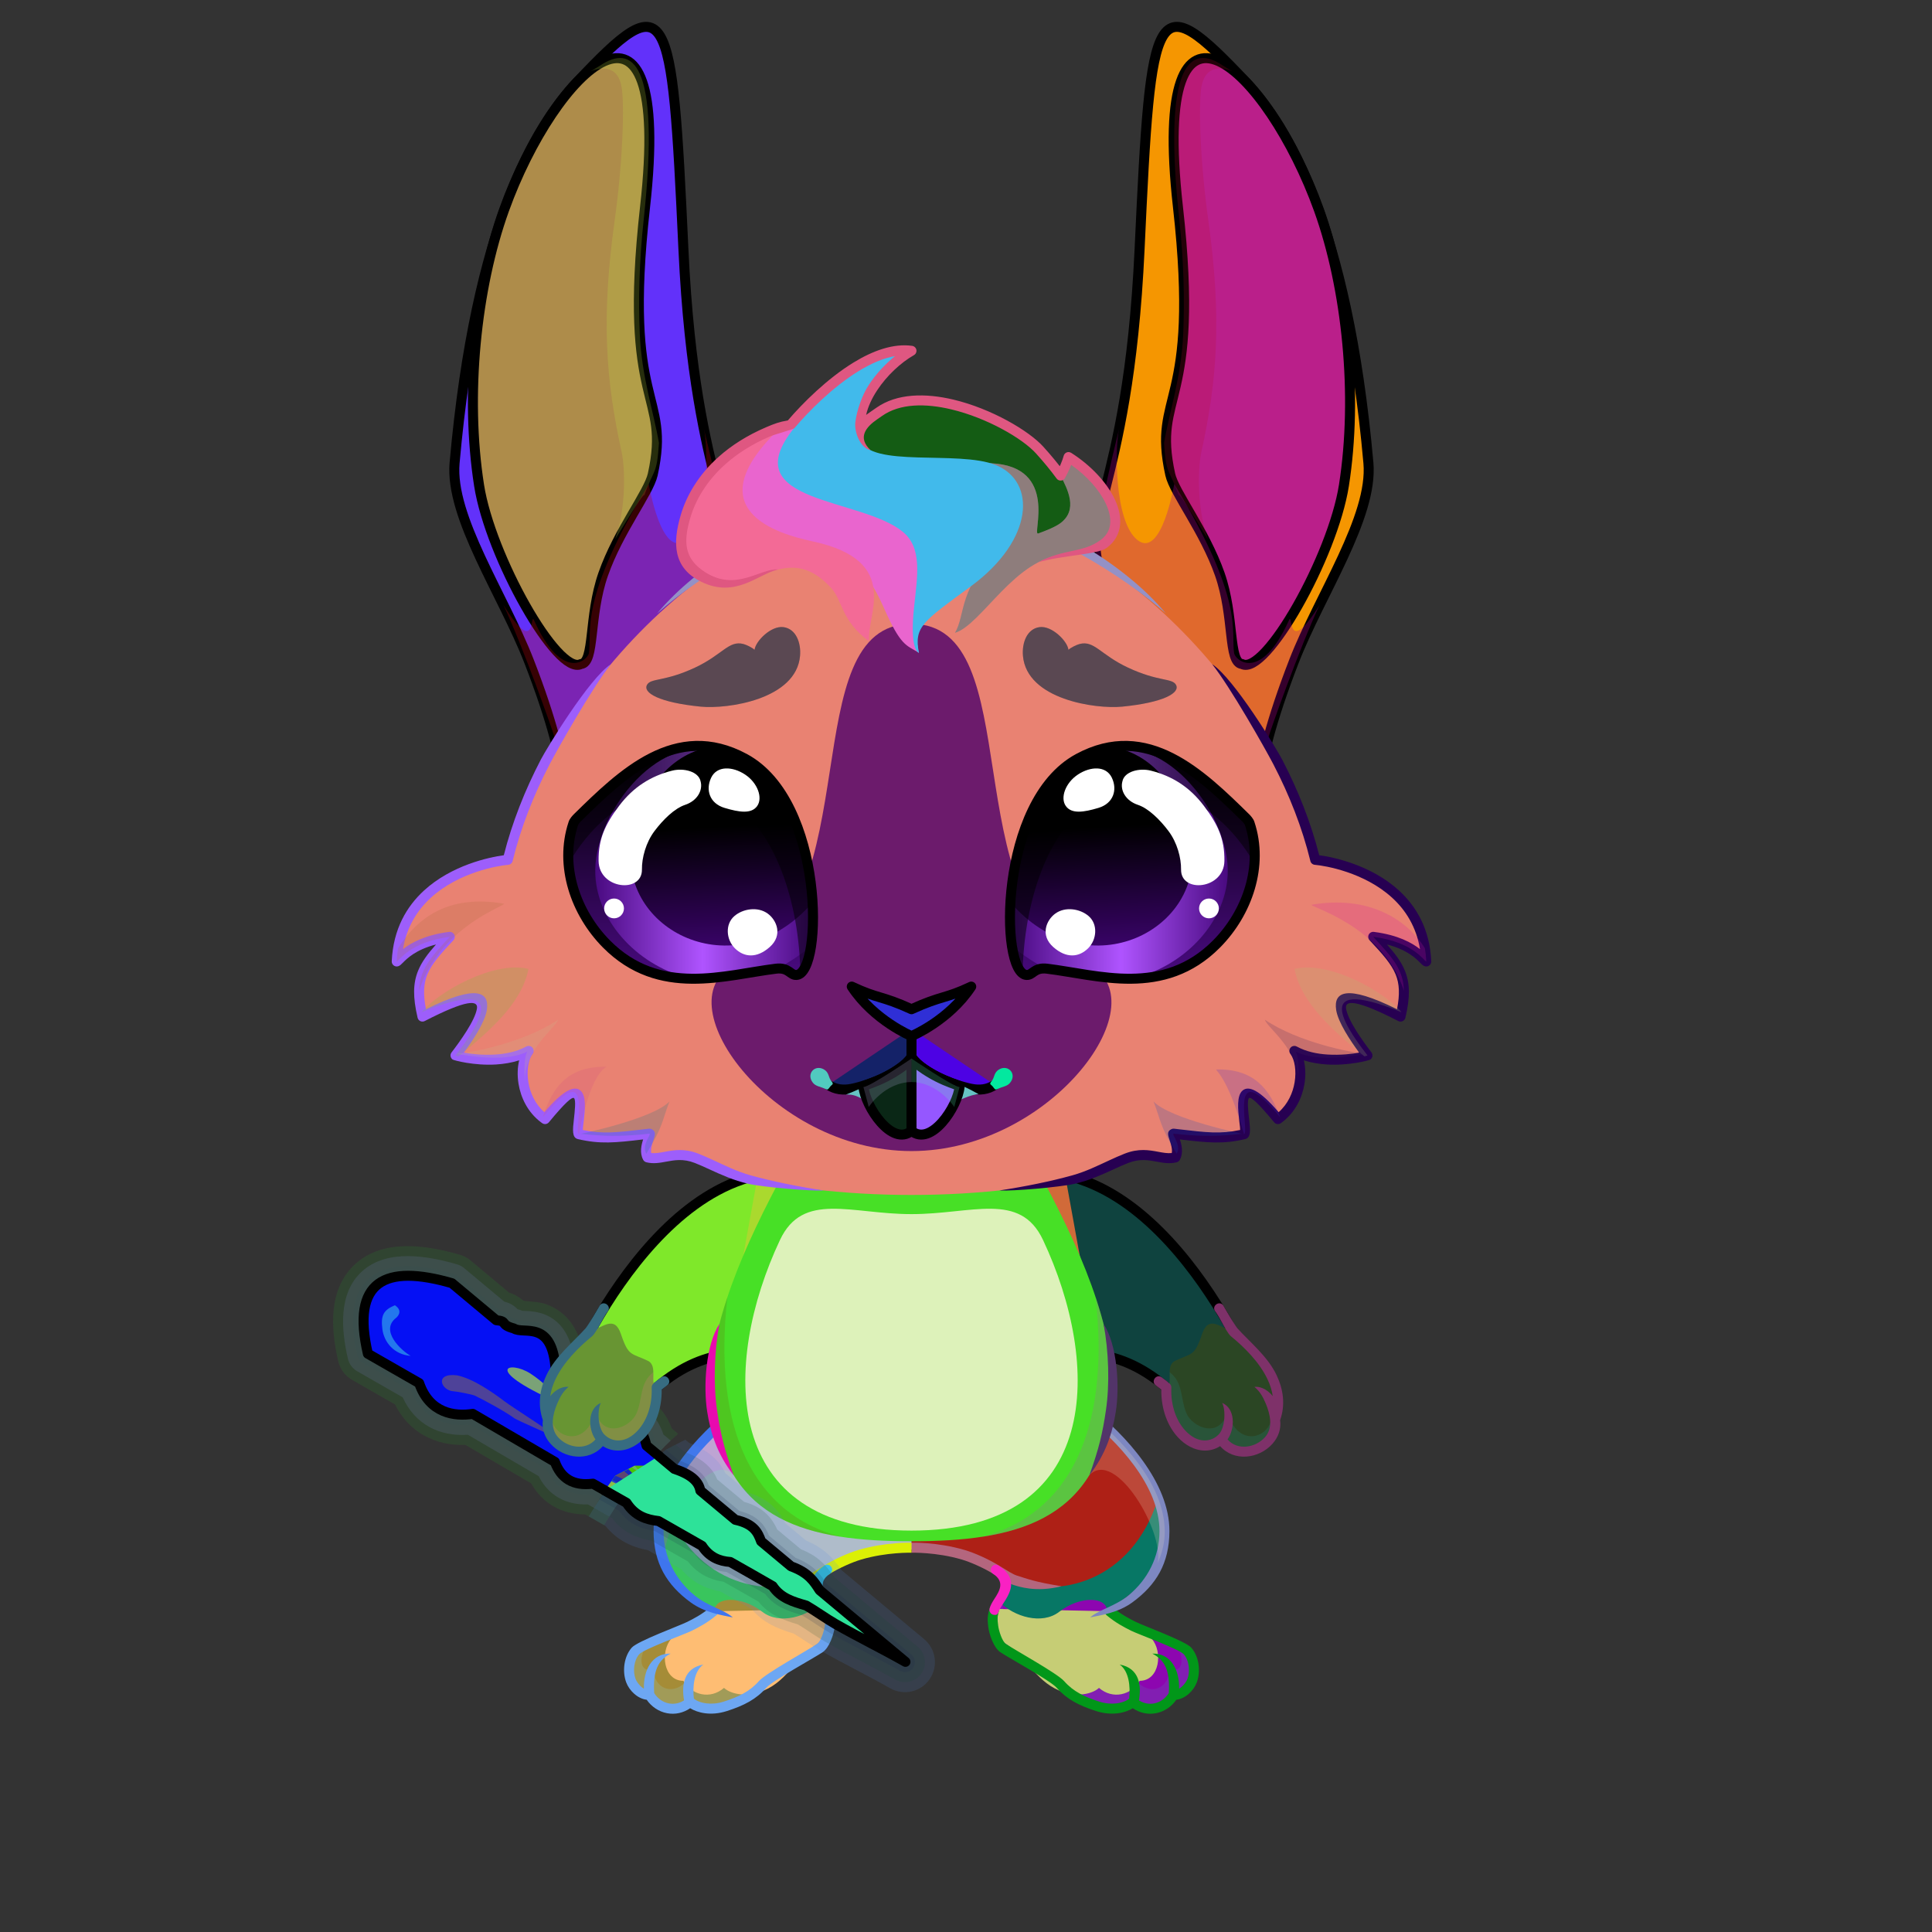 <svg xmlns="http://www.w3.org/2000/svg" xmlns:xlink="http://www.w3.org/1999/xlink" style="shape-rendering:geometricPrecision; text-rendering:geometricPrecision; image-rendering:optimizeQuality; fill-rule:evenodd; clip-rule:evenodd" version="1.1" viewBox="0 0 29000 29000" xml:space="preserve"><rect x="0" y="0" width="29000" height="29000" fill="#333333" stroke="none"/><defs><style type="text/css">.WeaponIcicleBack-Mediumfil81 {fill:#A6EDFF;fill-opacity:0.149}
.WeaponIcicleBack-Mediumfil82 {fill:#B7EEFF;fill-opacity:0.149}
.WeaponIcicleBack-Mediumfil83 {fill:#C8F1FF;fill-opacity:0.149}
.WeaponIcicleBack-Mediumfil84 {fill:#D9F4FF}
.WeaponIcicleBack-Mediumfil100 {fill:url(#WeaponIcicleBack-Mediumid113)}
.WeaponIcicleBack-Mediumfil101 {fill:url(#WeaponIcicleBack-Mediumid193)}
.WeaponIcicleBack-Mediumfil87 {fill:#0070CC;fill-opacity:0.451}
.WeaponIcicleBack-Mediumfil88 {fill:#0050BF;fill-opacity:0.451}
.WeaponIcicleBack-Mediumfil102 {fill:url(#WeaponIcicleBack-Mediumid186);fill-opacity:0.8}
.WeaponIcicleBack-Mediumfil103 {fill:url(#WeaponIcicleBack-Mediumid188);fill-opacity:0.8}
.WeaponIcicleBack-Mediumfil91 {fill:#D9F4FF;fill-opacity:0.8}
.WeaponIcicleBack-Mediumfil92 {fill:#D4F6FF}
.WeaponIcicleBack-Mediumfil93 {fill:#D4F6FF;fill-opacity:0.502}
.WeaponIcicleBack-Mediumfil94 {fill:#D4F6FF;fill-opacity:0.702}
.WeaponIcicleBack-Mediumfil95 {fill:#0088C2;fill-opacity:0.302}
.WeaponIcicleBack-Mediumfil96 {fill:#D9F4FF;fill-opacity:0.702}
.WeaponIcicleBack-Mediumfil97 {fill:#267BBD;fill-opacity:0.451}
.WeaponIcicleBack-Mediumfil98 {fill:#F0FDFF;fill-opacity:0.702}
.WeaponIcicleBack-Mediumfil99 {fill:#005AA3;fill-opacity:0.451}
.WeaponIcicleBack-Mediumfil80 {fill:none}
.WeaponIcicleBack-Mediumstr0 {stroke:black;stroke-width:150;stroke-linecap:round;stroke-linejoin:round;stroke-miterlimit:22.926}
.WeaponIcicleFront-Mediumfil81 {fill:#A6EDFF;fill-opacity:0.149}
.WeaponIcicleFront-Mediumfil82 {fill:#B7EEFF;fill-opacity:0.149}
.WeaponIcicleFront-Mediumfil83 {fill:#C8F1FF;fill-opacity:0.149}
.WeaponIcicleFront-Mediumfil84 {fill:#D9F4FF}
.WeaponIcicleFront-Mediumfil192 {fill:url(#WeaponIcicleFront-Mediumid152)}
.WeaponIcicleFront-Mediumfil193 {fill:url(#WeaponIcicleFront-Mediumid191)}
.WeaponIcicleFront-Mediumfil87 {fill:#0070CC;fill-opacity:0.451}
.WeaponIcicleFront-Mediumfil91 {fill:#D9F4FF;fill-opacity:0.8}
.WeaponIcicleFront-Mediumfil190 {fill:#D4F6FF;fill-opacity:0.569}
.WeaponIcicleFront-Mediumfil94 {fill:#D4F6FF;fill-opacity:0.702}
.WeaponIcicleFront-Mediumfil191 {fill:#D4F6FF;fill-opacity:0.851}
.WeaponIcicleFront-Mediumfil95 {fill:#0088C2;fill-opacity:0.302}
.WeaponIcicleFront-Mediumfil92 {fill:#D4F6FF}
.WeaponIcicleFront-Mediumfil80 {fill:none}
.WeaponIcicleFront-Mediumstr0 {stroke:black;stroke-width:150;stroke-linecap:round;stroke-linejoin:round;stroke-miterlimit:22.926}
.HairBack-Rabbit0fil0 {fill:none}
    
.RightFoot-Rabbit0fil27 {fill:#f9f7f4}
    
.RightFoot-Rabbit0fil10 {fill:black;fill-opacity:0.2}
    
.RightFoot-Rabbit0fil0 {fill:none}
    
.RightFoot-Rabbit0fil28 {fill:black;fill-rule:nonzero}
    
.RightLeg-Rabbit0fil31 {fill:url(#RightLeg-Rabbit0id13)}
    
.RightLeg-Rabbit0fil27 {fill:#f9f7f4}
    
.RightLeg-Rabbit0fil28 {fill:black;fill-rule:nonzero}
    
.RightLeg-Rabbit0fil10 {fill:black;fill-opacity:0.2}
    
.LeftFoot-Rabbit0fil27 {fill:#f9f7f4}
    
.LeftFoot-Rabbit0fil10 {fill:black;fill-opacity:0.2}
    
.LeftFoot-Rabbit0fil0 {fill:none}
    
.LeftFoot-Rabbit0fil28 {fill:black;fill-rule:nonzero}
    
.LeftLeg-Rabbit0fil39 {fill:url(#LeftLeg-Rabbit0id6)}
    
.LeftLeg-Rabbit0fil27 {fill:#f9f7f4}
    
.LeftLeg-Rabbit0fil10 {fill:black;fill-opacity:0.2}
    
.LeftLeg-Rabbit0fil28 {fill:black;fill-rule:nonzero}
    
.RightHand-Rabbit0fil46 {fill:url(#RightHand-Rabbit0id27)}
    
.RightHand-Rabbit0fil10 {fill:black;fill-opacity:0.2}
    
.RightHand-Rabbit0fil0 {fill:none}
    
.RightHand-Rabbit0str0 {stroke:black;stroke-width:150;stroke-linecap:round;stroke-linejoin:round;stroke-miterlimit:22.926}
    
.RightPaw-Rabbit0fil27 {fill:#f9f7f4}
    
.RightPaw-Rabbit0fil10 {fill:black;fill-opacity:0.2}
    
.RightPaw-Rabbit0fil28 {fill:black;fill-rule:nonzero}
    
.LeftHand-Rabbit0fil52 {fill:url(#LeftHand-Rabbit0id173)}
    
.LeftHand-Rabbit0fil10 {fill:black;fill-opacity:0.2}
    
.LeftHand-Rabbit0fil0 {fill:none}
    
.LeftHand-Rabbit0str0 {stroke:black;stroke-width:150;stroke-linecap:round;stroke-linejoin:round;stroke-miterlimit:22.926}
    
.Body-Rabbit0fil58 {fill:url(#Body-Rabbit0id42)}
    
.Body-Rabbit0fil10 {fill:black;fill-opacity:0.2}
    
.Body-Rabbit0fil28 {fill:black;fill-rule:nonzero}
    
.Body-Rabbit0fil59 {fill:url(#Body-Rabbit0id23)}
    
.LeftPaw-Rabbit0fil27 {fill:#f9f7f4}
    
.LeftPaw-Rabbit0fil10 {fill:black;fill-opacity:0.2}
    
.LeftPaw-Rabbit0fil28 {fill:black;fill-rule:nonzero}
    
.Ears-Rabbit1fil72 {fill:url(#Ears-Rabbit1id5)}
    
.Ears-Rabbit1str0 {stroke:black;stroke-width:150;stroke-linecap:round;stroke-linejoin:round;stroke-miterlimit:22.926}
    
.Ears-Rabbit1fil73 {fill:url(#Ears-Rabbit1id43)}
    
.Ears-Rabbit1fil74 {fill:url(#Ears-Rabbit1id234)}
    
.Ears-Rabbit1fil75 {fill:url(#Ears-Rabbit1id284)}
    
.Ears-Rabbit1fil0 {fill:none}
    
.Ears-Rabbit1fil10 {fill:black;fill-opacity:0.2}
    
.Ears-Rabbit1fil76 {fill:black;fill-opacity:0.302}
    
.Ears-Rabbit1fil77 {fill:url(#Ears-Rabbit1id59)}
    
.Ears-Rabbit1fil78 {fill:url(#Ears-Rabbit1id58)}
    
.Ears-Rabbit1fil79 {fill:url(#Ears-Rabbit1id235)}
    
.Ears-Rabbit1fil80 {fill:url(#Ears-Rabbit1id283)}
    
.Head-Rabbit7fil184 {fill:url(#Head-Rabbit7id186)}
    
.Head-Rabbit7fil28 {fill:black;fill-rule:nonzero}
    
.Head-Rabbit7fil10 {fill:black;fill-opacity:0.2}
    
.Head-Rabbit7fil185 {fill:url(#Head-Rabbit7id29)}
    
.Mouth-Rabbit9fil0 {fill:none}
    
.Mouth-Rabbit9str0 {stroke:black;stroke-width:150;stroke-linecap:round;stroke-linejoin:round;stroke-miterlimit:22.926}
    
.Mouth-Rabbit9fil192 {fill:black}
    
.Mouth-Rabbit9fil205 {fill:url(#Mouth-Rabbit9id108)}
    
.Mouth-Rabbit9fil206 {fill:url(#Mouth-Rabbit9id97)}
    
.Mouth-Rabbit9fil10 {fill:black;fill-opacity:0.2}
    
.EyesClosed-Rabbit8fil207 {fill:#715a66}
    
.EyesClosed-Rabbit8fil10 {fill:black;fill-opacity:0.2}
    
.EyesClosed-Rabbit8fil192 {fill:black}
    
.Eyes-Rabbit8fil262 {fill:url(#Eyes-Rabbit8id143)}
    
.Eyes-Rabbit8fil263 {fill:url(#Eyes-Rabbit8id115)}
    
.Eyes-Rabbit8fil264 {fill:url(#Eyes-Rabbit8id131)}
    
.Eyes-Rabbit8fil189 {fill:black;fill-opacity:0.502}
    
.Eyes-Rabbit8fil0 {fill:none}
    
.Eyes-Rabbit8str0 {stroke:black;stroke-width:150;stroke-linecap:round;stroke-linejoin:round;stroke-miterlimit:22.926}
    
.Eyes-Rabbit8fil211 {fill:white}
    
.Eyes-Rabbit8fil265 {fill:white;fill-rule:nonzero}
    
.Eyes-Rabbit8fil266 {fill:url(#Eyes-Rabbit8id144)}
    
.Eyes-Rabbit8fil267 {fill:url(#Eyes-Rabbit8id129)}
    
.Eyes-Rabbit8fil268 {fill:url(#Eyes-Rabbit8id127)}
    
.Moustache-Rabbit0fil0 {fill:none}
    
.Nose-Rabbit0fil320 {fill:url(#Nose-Rabbit0id300)}
    
.Nose-Rabbit0str0 {stroke:black;stroke-width:150;stroke-linecap:round;stroke-linejoin:round;stroke-miterlimit:22.926}
    
.Hair-Rabbit3fil324 {fill:url(#Hair-Rabbit3id37)}
    
.Hair-Rabbit3fil325 {fill:#d6b2cb}
    
.Hair-Rabbit3fil326 {fill:url(#Hair-Rabbit3id113)}
    
.Hair-Rabbit3fil327 {fill:url(#Hair-Rabbit3id316)}
    
.Hair-Rabbit3fil328 {fill:#d6b2cb;fill-opacity:0.4}
    
.Hair-Rabbit3fil329 {fill:url(#Hair-Rabbit3id52)}
    
.Hair-Rabbit3fil28 {fill:black;fill-rule:nonzero}
    
</style><linearGradient gradientUnits="userSpaceOnUse" id="WeaponIcicleBack-Mediumid113" x1="5703.93" x2="12539.38" xlink:href="#WeaponIcicleBack-Mediumid111" y1="21775.91" y2="21762.83">
  </linearGradient><linearGradient gradientUnits="userSpaceOnUse" id="WeaponIcicleBack-Mediumid193" x1="5700.05" x2="12476.73" xlink:href="#WeaponIcicleBack-Mediumid191" y1="21775.11" y2="21762.16">
  </linearGradient><linearGradient gradientUnits="objectBoundingBox" id="WeaponIcicleBack-Mediumid186" x1="0%" x2="100.128%" y1="50.123%" y2="49.98%">
   <stop offset="0" style="stop-opacity:1; stop-color:#BAF1FF"/>
   <stop offset="1" style="stop-opacity:1; stop-color:#A8F6FF"/>
  </linearGradient><linearGradient gradientUnits="userSpaceOnUse" id="WeaponIcicleBack-Mediumid188" x1="8556.03" x2="9012.8" xlink:href="#WeaponIcicleBack-Mediumid186" y1="21753.66" y2="22002.16">
  </linearGradient><linearGradient gradientUnits="userSpaceOnUse" id="WeaponIcicleFront-Mediumid152" x1="5708.13" x2="12526.74" xlink:href="#WeaponIcicleFront-Mediumid111" y1="21775.88" y2="21762.87">
  </linearGradient><linearGradient gradientUnits="userSpaceOnUse" id="WeaponIcicleFront-Mediumid191" x1="5700.05" x2="12476.73" y1="21775.11" y2="21762.16">
   <stop offset="0" style="stop-opacity:1; stop-color:#2197FF"/>
   <stop offset="0.51" style="stop-opacity:1; stop-color:#78D4FF"/>
   <stop offset="1" style="stop-opacity:1; stop-color:#80DDFF"/>
  </linearGradient><linearGradient gradientUnits="objectBoundingBox" id="RightLeg-Rabbit0id13" x1="50%" x2="50%" xlink:href="#RightLeg-Rabbit0id6" y1="105.828%" y2="0%">
  </linearGradient><linearGradient gradientUnits="objectBoundingBox" id="LeftLeg-Rabbit0id6" x1="50%" x2="50%" y1="105.828%" y2="0%">
   <stop offset="0" style="stop-opacity:1; stop-color:#dedede"/>
   <stop offset="0.439" style="stop-opacity:1; stop-color:#dedede"/>
   <stop offset="1" style="stop-opacity:1; stop-color:#c5b9c0"/>
  </linearGradient><linearGradient gradientUnits="objectBoundingBox" id="RightHand-Rabbit0id27" x1="34.059%" x2="65.941%" xlink:href="#RightHand-Rabbit0id26" y1="2.366%" y2="97.634%">
  </linearGradient><linearGradient gradientUnits="objectBoundingBox" id="LeftHand-Rabbit0id173" x1="73.727%" x2="26.114%" xlink:href="#LeftHand-Rabbit0id26" y1="4.016%" y2="96.235%">
  </linearGradient><linearGradient gradientUnits="objectBoundingBox" id="Body-Rabbit0id42" x1="50%" x2="50%" y1="2.16557e-14%" y2="100%">
   <stop offset="0" style="stop-opacity:1; stop-color:#9e8d97"/>
   <stop offset="0.031" style="stop-opacity:1; stop-color:#9e8d97"/>
   <stop offset="0.529" style="stop-opacity:1; stop-color:#c5b9c0"/>
   <stop offset="1" style="stop-opacity:1; stop-color:#dedede"/>
  </linearGradient><linearGradient gradientUnits="userSpaceOnUse" id="Body-Rabbit0id23" x1="13681.92" x2="13681.92" y1="22974.87" y2="18143.76">
   <stop offset="0" style="stop-opacity:1; stop-color:#f9f7f4"/>
   <stop offset="0.659" style="stop-opacity:1; stop-color:#f9f7f4"/>
   <stop offset="1" style="stop-opacity:1; stop-color:#ede7dd"/>
  </linearGradient><linearGradient gradientUnits="userSpaceOnUse" id="Ears-Rabbit1id5" x1="18494.12" x2="18494.11" xlink:href="#Ears-Rabbit1id1" y1="12037.83" y2="403.25">
  </linearGradient><linearGradient gradientUnits="userSpaceOnUse" id="Ears-Rabbit1id43" x1="20439.04" x2="17328.61" y1="5146.97" y2="5706.05">
   <stop offset="0" style="stop-opacity:1; stop-color:#F5E2E2"/>
   <stop offset="0.671" style="stop-opacity:1; stop-color:#DDC0C0"/>
   <stop offset="1" style="stop-opacity:1; stop-color:#C49D9D"/>
  </linearGradient><linearGradient gradientUnits="userSpaceOnUse" id="Ears-Rabbit1id234" x1="16637.23" x2="19747.66" xlink:href="#Ears-Rabbit1id43" y1="5146.97" y2="5706.05">
  </linearGradient><linearGradient gradientUnits="userSpaceOnUse" id="Ears-Rabbit1id284" x1="19638.54" x2="16383.63" xlink:href="#Ears-Rabbit1id198" y1="5599.78" y2="6196.93">
  </linearGradient><linearGradient gradientUnits="userSpaceOnUse" id="Ears-Rabbit1id59" x1="8869.77" x2="8869.76" xlink:href="#Ears-Rabbit1id1" y1="12037.83" y2="403.25">
  </linearGradient><linearGradient gradientUnits="userSpaceOnUse" id="Ears-Rabbit1id58" x1="10035.27" x2="6924.84" xlink:href="#Ears-Rabbit1id43" y1="5146.97" y2="5706.05">
  </linearGradient><linearGradient gradientUnits="userSpaceOnUse" id="Ears-Rabbit1id235" x1="6924.84" x2="10035.27" xlink:href="#Ears-Rabbit1id43" y1="5146.97" y2="5706.05">
  </linearGradient><linearGradient gradientUnits="userSpaceOnUse" id="Ears-Rabbit1id283" x1="9926.15" x2="6671.24" xlink:href="#Ears-Rabbit1id198" y1="5599.78" y2="6196.93">
  </linearGradient><linearGradient gradientUnits="userSpaceOnUse" id="Head-Rabbit7id186" x1="13475.77" x2="13475.77" xlink:href="#Head-Rabbit7id39" y1="17936.72" y2="7484.8">
  </linearGradient><linearGradient gradientUnits="userSpaceOnUse" id="Head-Rabbit7id29" x1="13681.94" x2="13681.94" xlink:href="#Head-Rabbit7id23" y1="9364.32" y2="17278">
  </linearGradient><linearGradient gradientUnits="userSpaceOnUse" id="Mouth-Rabbit9id108" x1="13320.78" x2="13320.78" xlink:href="#Mouth-Rabbit9id81" y1="15898.55" y2="17030.7">
  </linearGradient><linearGradient gradientUnits="userSpaceOnUse" id="Mouth-Rabbit9id97" x1="14043.33" x2="14043.33" xlink:href="#Mouth-Rabbit9id81" y1="15898.55" y2="17030.7">
  </linearGradient><linearGradient gradientUnits="userSpaceOnUse" id="Eyes-Rabbit8id143" x1="17033.79" x2="16923.55" xlink:href="#Eyes-Rabbit8id41" y1="14690.03" y2="11223.86">
  </linearGradient><linearGradient gradientUnits="userSpaceOnUse" id="Eyes-Rabbit8id115" x1="15210.36" x2="18429.35" xlink:href="#Eyes-Rabbit8id85" y1="12960.63" y2="12960.63">
  </linearGradient><linearGradient gradientUnits="userSpaceOnUse" id="Eyes-Rabbit8id131" x1="16480.37" x2="16634.21" xlink:href="#Eyes-Rabbit8id84" y1="11223.12" y2="14186.78">
  </linearGradient><linearGradient gradientUnits="userSpaceOnUse" id="Eyes-Rabbit8id144" x1="10440.34" x2="10330.1" xlink:href="#Eyes-Rabbit8id41" y1="14690.03" y2="11223.86">
  </linearGradient><linearGradient gradientUnits="userSpaceOnUse" id="Eyes-Rabbit8id129" x1="8934.53" x2="12153.53" xlink:href="#Eyes-Rabbit8id85" y1="12960.63" y2="12960.63">
  </linearGradient><linearGradient gradientUnits="userSpaceOnUse" id="Eyes-Rabbit8id127" x1="10729.66" x2="10883.5" xlink:href="#Eyes-Rabbit8id84" y1="11223.12" y2="14186.78">
  </linearGradient><linearGradient gradientUnits="userSpaceOnUse" id="Nose-Rabbit0id300" x1="12846.46" x2="12948.19" y1="14801.53" y2="15641.16">
   <stop offset="0" style="stop-opacity:1; stop-color:#FFCCCC"/>
   <stop offset="1" style="stop-opacity:1; stop-color:#DB9092"/>
  </linearGradient><linearGradient gradientUnits="userSpaceOnUse" id="Hair-Rabbit3id37" x1="12787.92" x2="14200.48" y1="5459.65" y2="9155.27">
   <stop offset="0" style="stop-opacity:1; stop-color:#d6b2cb"/>
   <stop offset="0.651" style="stop-opacity:1; stop-color:#efdeea"/>
   <stop offset="1" style="stop-opacity:1; stop-color:#efdeea"/>
  </linearGradient><linearGradient gradientUnits="userSpaceOnUse" id="Hair-Rabbit3id113" x1="10883.96" x2="12469.27" xlink:href="#Hair-Rabbit3id37" y1="6608.74" y2="9421.42">
  </linearGradient><linearGradient gradientUnits="userSpaceOnUse" id="Hair-Rabbit3id316" x1="14862.75" x2="16212.21" xlink:href="#Hair-Rabbit3id37" y1="9276.85" y2="7082.26">
  </linearGradient><linearGradient gradientUnits="userSpaceOnUse" id="Hair-Rabbit3id52" x1="12412.52" x2="14620.13" xlink:href="#Hair-Rabbit3id37" y1="9367.34" y2="5689.28">
  </linearGradient><linearGradient gradientUnits="userSpaceOnUse" id="WeaponIcicleBack-Mediumid111" x1="6389.12" x2="13211.93" y1="22242.95" y2="22229.92">
   <stop offset="0" style="stop-opacity:1; stop-color:#3FB5FA"/>
   <stop offset="1" style="stop-opacity:1; stop-color:white"/>
  </linearGradient><linearGradient gradientUnits="userSpaceOnUse" id="WeaponIcicleBack-Mediumid191" x1="5700.05" x2="12476.73" y1="21775.11" y2="21762.16">
   <stop offset="0" style="stop-opacity:1; stop-color:#2197FF"/>
   <stop offset="0.51" style="stop-opacity:1; stop-color:#78D4FF"/>
   <stop offset="1" style="stop-opacity:1; stop-color:#80DDFF"/>
  </linearGradient><linearGradient gradientUnits="userSpaceOnUse" id="WeaponIcicleFront-Mediumid111" x1="6389.12" x2="13211.93" y1="22242.95" y2="22229.92">
   <stop offset="0" style="stop-opacity:1; stop-color:#3FB5FA"/>
   <stop offset="1" style="stop-opacity:1; stop-color:white"/>
  </linearGradient><linearGradient gradientUnits="objectBoundingBox" id="RightLeg-Rabbit0id6" x1="50%" x2="50%" y1="105.828%" y2="0%">
   <stop offset="0" style="stop-opacity:1; stop-color:#dedede"/>
   <stop offset="0.439" style="stop-opacity:1; stop-color:#dedede"/>
   <stop offset="1" style="stop-opacity:1; stop-color:#c5b9c0"/>
  </linearGradient><linearGradient gradientUnits="userSpaceOnUse" id="RightHand-Rabbit0id26" x1="16087.42" x2="17274.71" y1="17785.04" y2="20860.85">
   <stop offset="0" style="stop-opacity:1; stop-color:#9e8d97"/>
   <stop offset="0.878" style="stop-opacity:1; stop-color:#c5b9c0"/>
   <stop offset="1" style="stop-opacity:1; stop-color:#c5b9c0"/>
  </linearGradient><linearGradient gradientUnits="userSpaceOnUse" id="LeftHand-Rabbit0id26" x1="16087.42" x2="17274.71" y1="17785.04" y2="20860.85">
   <stop offset="0" style="stop-opacity:1; stop-color:#9e8d97"/>
   <stop offset="0.878" style="stop-opacity:1; stop-color:#c5b9c0"/>
   <stop offset="1" style="stop-opacity:1; stop-color:#c5b9c0"/>
  </linearGradient><linearGradient gradientUnits="userSpaceOnUse" id="Ears-Rabbit1id1" x1="13681.94" x2="13681.94" y1="17582.76" y2="9785.49">
   <stop offset="0" style="stop-opacity:1; stop-color:#715a66"/>
   <stop offset="1" style="stop-opacity:1; stop-color:#96878f"/>
  </linearGradient><linearGradient gradientUnits="objectBoundingBox" id="Ears-Rabbit1id198" x1="0%" x2="121.58%" y1="47.672%" y2="52.611%">
   <stop offset="0" style="stop-opacity:1; stop-color:#DFAEAC"/>
   <stop offset="1" style="stop-opacity:1; stop-color:#AD7272"/>
  </linearGradient><linearGradient gradientUnits="userSpaceOnUse" id="Head-Rabbit7id39" x1="13686.09" x2="13686.08" y1="17936.72" y2="7484.8">
   <stop offset="0" style="stop-opacity:1; stop-color:#9e8d97"/>
   <stop offset="0.4" style="stop-opacity:1; stop-color:#c5b9c0"/>
   <stop offset="1" style="stop-opacity:1; stop-color:#dedede"/>
  </linearGradient><linearGradient gradientUnits="userSpaceOnUse" id="Head-Rabbit7id23" x1="13681.92" x2="13681.92" y1="22974.87" y2="18143.76">
   <stop offset="0" style="stop-opacity:1; stop-color:#f9f7f4"/>
   <stop offset="0.659" style="stop-opacity:1; stop-color:#f9f7f4"/>
   <stop offset="1" style="stop-opacity:1; stop-color:#ede7dd"/>
  </linearGradient><linearGradient gradientUnits="userSpaceOnUse" id="Mouth-Rabbit9id81" x1="13402.39" x2="13402.39" y1="15588.37" y2="16582.43">
   <stop offset="0" style="stop-opacity:1; stop-color:#D6D6D6"/>
   <stop offset="0.6" style="stop-opacity:1; stop-color:white"/>
   <stop offset="1" style="stop-opacity:1; stop-color:#f9f7f4"/>
  </linearGradient><linearGradient gradientUnits="userSpaceOnUse" id="Eyes-Rabbit8id41" x1="17102.45" x2="17102.45" y1="15038.45" y2="11047.09">
   <stop offset="0" style="stop-opacity:1; stop-color:#490a80"/>
   <stop offset="1" style="stop-opacity:1; stop-color:black"/>
  </linearGradient><linearGradient gradientUnits="userSpaceOnUse" id="Eyes-Rabbit8id85" x1="8896.68" x2="12138.14" y1="13030.37" y2="13030.37">
   <stop offset="0" style="stop-opacity:1; stop-color:#490a80"/>
   <stop offset="0.502" style="stop-opacity:1; stop-color:#af54ff"/>
   <stop offset="1" style="stop-opacity:1; stop-color:#490a80"/>
  </linearGradient><linearGradient gradientUnits="userSpaceOnUse" id="Eyes-Rabbit8id84" x1="16563.56" x2="16563.56" y1="11311.33" y2="14277.21">
   <stop offset="0" style="stop-opacity:1; stop-color:black"/>
   <stop offset="0.4" style="stop-opacity:1; stop-color:black"/>
   <stop offset="1" style="stop-opacity:1; stop-color:#380366"/>
  </linearGradient></defs><g id="HairBack-Rabbit0">
  <animateTransform additive="sum" attributeName="transform" dur="10" repeatCount="indefinite" type="translate" values="0;0 200;0;0 200;0;0 200;0;0 200;0"/>
  <rect class="HairBack-Rabbit0fil0" height="889.5" width="889.5" x="13237.19" y="6589.66"/>
 </g><g id="RightFoot-Rabbit0">
  <path class="RightFoot-Rabbit0fil27" d="M17611.19 25439.21c-123.56,214.04 -403.48,285.33 -610.7,105.88 -70.65,70.23 -293.11,185.78 -526.32,65.76 -538.29,-277.03 -1055.04,-639.06 -1398.31,-887.33 -220.49,-159.46 -188.05,-525.91 -70.64,-700.58 363.68,340.29 782.66,-165.21 1075.55,-247.93 373.84,-101.68 736.94,157.82 534.63,412.54 198.78,95.76 1024.55,447.2 1177.27,620.9 168.78,191.95 120.75,630.76 -181.48,630.76z" style="fill:#8d06b0"/>
  <path class="RightFoot-Rabbit0fil10" d="M17619.89 25467.81c-123.56,214.04 -392.89,285.33 -600.11,105.88 -263.27,261.71 -916.66,-12.43 -1207.68,-387.7 -314.79,-217.24 -676.79,-421.62 -795.64,-500.03 -156.12,-103 -53.19,-398.33 -20.96,-584.15 17.85,-13.98 36.32,-26.67 55.45,-37.83 -59.89,533.31 1968.85,1766.03 1957.44,1098.35 213.34,341.57 585.05,186.16 533.82,-150.27 126.71,133.91 271.29,-14.39 142.78,-274 182.48,62.12 215.54,288.03 209.67,440.56 -17.28,153.49 -106.7,289.19 -274.77,289.19z" style="fill:#577fbd"/>
  <path class="RightFoot-Rabbit0fil0" d="M16655.48 24185.7c277.12,231.33 479.91,239.56 632.6,413.23 168.75,191.92 120.75,630.76 -181.48,630.76 -123.56,214.04 -403.48,285.33 -610.7,105.88 -70.65,70.23 -276.53,145.76 -526.32,65.76 -409.3,-131.08 -519.97,-488.94 -871.1,-725.96 -156.04,-105.33 -138.82,-331.38 -109.24,-523.93" style="fill:#c6cd75"/>
  <path class="RightFoot-Rabbit0fil28" d="M16703.53 24128.28c-32.23,14.49 -151.74,68.29 -96.1,114.84 143.13,119.49 265.97,181.45 373.06,235.47 99.11,49.99 720.41,275.03 788.45,352.42 80.91,92.01 97.3,255.88 55.21,369.54 -18.07,48.79 -77.99,123.14 -125.37,147 7.55,-268.78 -114.77,-534.12 -402.24,-526.25 186.74,95.17 268.32,253.8 247.69,592.25 -49.04,79.15 -127.69,137.43 -219.87,155.2 -79.73,15.37 -160.2,-1.74 -228.24,-45.5 38.29,-218.05 10.29,-483.64 -289.14,-537.54 139.24,98.32 162.69,330.02 141.92,510.69 -31.45,29.61 -97.92,60.43 -188.69,71.77 -74.89,9.35 -163.69,4.41 -259.78,-26.36 -221.4,-70.9 -389.39,-150.77 -526.67,-306.64 -103.47,-117.46 -723.13,-457.1 -875.28,-559.8 -56.89,-38.4 -106.48,-200.43 -115.52,-274.13 -5.91,-48.16 -12.39,-90.93 -7.5,-133.2 3.75,-32.35 5.98,-48.97 23.54,-102.83 14.63,-97.52 -109.65,-115.23 -144.78,-21.39 -12.89,39.53 -20.74,74.23 -25.45,109.36 -7,52.14 -2.13,105.01 5.37,166.22 13.96,113.78 81.43,313.29 180.56,380.19 136.05,91.83 749.3,424.19 846.56,534.6 151.08,171.53 332.23,266.34 593.47,350 119.65,38.32 230.28,44.46 323.64,32.8 92.59,-11.56 170.46,-41.41 225.37,-75.73 103.09,69.99 225.69,98.3 348.74,74.57 124.29,-23.96 233.03,-98.13 304.52,-201.86 136.16,-15.63 261.32,-136.4 307.77,-261.86 61.19,-165.25 34.13,-386.54 -83.33,-520.12 -86.71,-98.62 -720.16,-329.8 -833.57,-387 -99.73,-50.31 -214.13,-108.01 -344.34,-216.71z" style="fill:#019719"/>
 </g><g id="LeftFoot-Rabbit0">
  <path class="LeftFoot-Rabbit0fil27" d="M9752.69 25439.21c123.56,214.04 403.48,285.33 610.7,105.88 70.65,70.23 276.53,145.75 526.32,65.76 409.29,-131.08 1021.6,-618.6 1364.87,-866.87 220.49,-159.46 204.8,-507.21 104.08,-721.04 -363.68,340.29 -782.66,-165.21 -1075.55,-247.93 -373.84,-101.68 -736.94,157.82 -534.63,412.54 -198.78,95.76 -1024.55,447.2 -1177.27,620.9 -168.78,191.95 -120.75,630.76 181.48,630.76z" style="fill:#a58c37"/>
  <path class="LeftFoot-Rabbit0fil10" d="M9743.99 25467.81c123.56,214.04 392.89,285.33 600.11,105.88 263.27,261.71 916.66,-12.43 1207.68,-387.7 314.79,-217.24 676.79,-421.62 795.64,-500.03 156.12,-103 53.19,-398.33 20.96,-584.15 -17.85,-13.98 -36.32,-26.67 -55.45,-37.83 59.89,533.31 -1968.85,1766.03 -1957.44,1098.35 -213.34,341.57 -585.05,186.16 -533.82,-150.27 -126.71,133.91 -271.29,-14.39 -142.78,-274 -182.48,62.12 -215.54,288.03 -209.67,440.56 17.28,153.49 106.7,289.19 274.77,289.19z" style="fill:#93d7de"/>
  <path class="LeftFoot-Rabbit0fil0" d="M10708.4 24185.7c-277.12,231.33 -479.91,239.56 -632.6,413.23 -168.75,191.92 -120.75,630.76 181.48,630.76 123.56,214.04 403.48,285.33 610.7,105.88 70.65,70.23 276.53,145.76 526.32,65.76 409.3,-131.08 519.97,-488.94 871.1,-725.96 156.04,-105.33 138.82,-331.38 109.24,-523.93" style="fill:#febd73"/>
  <path class="LeftFoot-Rabbit0fil28" d="M10660.35 24128.28c32.23,14.49 151.74,68.29 96.1,114.84 -143.13,119.49 -265.97,181.45 -373.06,235.47 -99.11,49.99 -720.41,275.03 -788.45,352.42 -80.91,92.01 -97.3,255.88 -55.21,369.54 18.07,48.79 77.99,123.14 125.37,147 -7.55,-268.78 114.77,-534.12 402.24,-526.25 -186.74,95.17 -268.32,253.8 -247.69,592.25 49.04,79.15 127.69,137.43 219.87,155.2 79.73,15.37 160.2,-1.74 228.24,-45.5 -38.29,-218.05 -10.29,-483.64 289.14,-537.54 -139.24,98.32 -162.69,330.02 -141.92,510.69 31.45,29.61 97.92,60.43 188.69,71.77 74.89,9.35 163.69,4.41 259.78,-26.36 221.4,-70.9 389.39,-150.77 526.67,-306.64 103.47,-117.46 723.13,-457.1 875.28,-559.8 56.89,-38.4 106.48,-200.43 115.52,-274.13 5.91,-48.16 12.39,-90.93 7.5,-133.2 -3.75,-32.35 -5.98,-48.97 -23.54,-102.83 -14.63,-97.52 109.65,-115.23 144.78,-21.39 12.89,39.53 20.74,74.23 25.45,109.36 7,52.14 2.13,105.01 -5.37,166.22 -13.96,113.78 -81.43,313.29 -180.56,380.19 -136.05,91.83 -749.3,424.19 -846.56,534.6 -151.08,171.53 -332.23,266.34 -593.47,350 -119.65,38.32 -230.28,44.46 -323.64,32.8 -92.59,-11.56 -170.46,-41.41 -225.37,-75.73 -103.09,69.99 -225.69,98.3 -348.74,74.57 -124.29,-23.96 -233.03,-98.13 -304.52,-201.86 -136.16,-15.63 -261.32,-136.4 -307.77,-261.86 -61.19,-165.25 -34.13,-386.54 83.33,-520.12 86.71,-98.62 720.16,-329.8 833.57,-387 99.73,-50.31 214.13,-108.01 344.34,-216.71z" style="fill:#6da7f3"/>
 </g><g id="RightLeg-Rabbit0">
  <path class="RightLeg-Rabbit0fil31" d="M13681.96 23259.3c350.13,0 1187.7,54.85 1405.45,467.27 87.55,165.82 -151.71,216.56 -84.09,308.83 214.87,221.86 637.04,349.26 895.5,148.38 312.37,-242.78 712.13,-231.34 719.72,-12.18 370.09,-264.31 864.16,-647.7 865.47,-1092.28 2.53,-860.67 -851.23,-1651.69 -1153.94,-1891.1 -621.48,859.57 -1470.39,1269.07 -2648.11,1328.08l0 743z" style="fill:#ae2016"/>
  <path class="RightLeg-Rabbit0fil27" d="M15041.74 23686.98c95.88,103.18 -23.84,202.94 -38.42,358.42 214.87,221.86 637.05,349.26 895.5,148.38 312.37,-242.77 712.13,-231.34 719.72,-12.18 500.6,-357.52 1118.93,-754.49 755.85,-1660.39 -386.13,1194.45 -1463.35,1524.06 -2332.65,1165.77z" style="fill:#077765"/>
  <path class="RightLeg-Rabbit0fil28" d="M16285.67 21248.32c474.85,376.94 1120.37,1042.59 1118.33,1735.75 -1.13,388.03 -178.15,727.78 -465.88,963.66 -200.45,164.33 -440.69,212.09 -574.07,330.27 171.14,-34.1 422.55,-72.82 630.16,-223.79 362.58,-263.67 557.8,-589.45 559.21,-1070.14 2.19,-736.68 -664.8,-1449.29 -1177.06,-1854.44l-46.29 58.59 -44.38 60.1 -0.02 0z" style="fill:#7d87c1"/>
  <path class="RightLeg-Rabbit0fil10" d="M17375.94 23464.04c67.26,-148.73 106.69,-305.87 107.15,-464.07 2.29,-775.51 -724.56,-1425.03 -1053.4,-1726.35l-157.05 727.06c26.43,47.89 52.85,95.78 79.28,143.67 387.48,-413.26 1131.08,852.41 1024.02,1319.69z" style="fill:#f6e8c5"/>
  <path class="RightLeg-Rabbit0fil28" d="M13681.96 23156.77c0,53.89 0,70.23 0,150.29 1.05,-0.09 369.66,-11.33 754.66,102.19 128.96,38.03 326.86,124.14 481.95,220.11 121.28,75.04 227.25,140.61 294.6,161.31 67.97,20.91 336.72,117.86 720.21,19.22 -408.62,-65.2 -515.39,-112.7 -675.71,-162 -47.86,-14.71 -146.31,-75.63 -259,-145.36 -162.97,-100.83 -370.1,-192.66 -519.34,-236.67 -413.86,-122.04 -796.24,-109.25 -797.37,-109.09z" style="fill:#b4667e"/>
  <path class="RightLeg-Rabbit0fil28" d="M14852.37 24149.58c-6.63,40.77 19.98,82.54 60.75,89.17 40.77,6.63 59.9,0.68 77.73,-47.56 3.27,-19.88 35.74,-71.71 63.2,-114.07 105.22,-162.3 243.27,-375.23 -65.46,-578.32 -34.46,-22.65 -80.77,-13.08 -103.42,21.38 -22.65,34.46 -13.08,80.77 21.38,103.42 184.59,121.43 92.39,263.67 22.1,372.08 -36.56,56.4 -63.62,104.09 -76.28,153.9z" style="fill:#f921c3"/>
 </g><g id="LeftLeg-Rabbit0">
  <path class="LeftLeg-Rabbit0fil39" d="M13681.92 23259.3c-350.13,0 -1187.72,54.86 -1405.45,467.27 -87.54,165.8 123.6,236.81 55.98,329.08 -214.87,221.86 -622.19,269.45 -880.62,68.6 -312.34,-242.75 -743.45,-195.49 -751.04,23.67 -453.63,-190.83 -819.62,-624.03 -820.92,-1068.6 -2.52,-860.66 851.23,-1651.69 1153.94,-1891.1 621.48,859.57 1470.39,1269.07 2648.11,1328.08l0 743z" style="fill:#afbcca"/>
  <path class="LeftLeg-Rabbit0fil27" d="M12299.44 23686.98c-95.88,103.18 23.84,202.94 38.42,358.42 -214.87,221.86 -637.05,349.26 -895.5,148.38 -312.37,-242.77 -712.13,-231.34 -719.72,-12.18 -500.6,-357.52 -1118.93,-754.49 -755.85,-1660.39 386.13,1194.45 1463.35,1524.06 2332.65,1165.77z" style="fill:#39c55d"/>
  <path class="LeftLeg-Rabbit0fil10" d="M9987.94 23464.04c-67.26,-148.73 -106.69,-305.87 -107.15,-464.07 -2.29,-775.51 724.56,-1425.03 1053.4,-1726.35l157.05 727.06c-26.43,47.89 -52.85,95.78 -79.28,143.67 -387.48,-413.26 -1131.08,852.41 -1024.02,1319.69z" style="fill:#fc4af7"/>
  <path class="LeftLeg-Rabbit0fil28" d="M13681.96 23156.77c0,53.89 0,70.23 0,150.29 -1.05,-0.09 -369.7,-11.33 -754.7,102.19 -128.96,38.03 -326.86,124.14 -481.95,220.11 -121.28,75.04 -227.25,140.61 -294.6,161.31 -67.97,20.91 -336.72,117.86 -720.21,19.22 408.62,-65.2 515.39,-112.7 675.71,-162 47.86,-14.71 146.31,-75.63 259,-145.36 162.97,-100.83 370.1,-192.66 519.34,-236.67 413.86,-122.04 796.28,-109.25 797.41,-109.09z" style="fill:#dbf005"/>
  <path class="LeftLeg-Rabbit0fil28" d="M12511.51 24149.58c6.63,40.77 -19.98,82.54 -60.75,89.17 -40.77,6.63 -59.9,0.68 -77.73,-47.56 -3.27,-19.88 -35.74,-71.71 -63.2,-114.07 -105.22,-162.3 -243.27,-375.23 65.46,-578.32 34.46,-22.65 80.77,-13.08 103.42,21.38 22.65,34.46 13.08,80.77 -21.38,103.42 -184.59,121.43 -92.39,263.67 -22.1,372.08 36.56,56.4 63.62,104.09 76.28,153.9z" style="fill:#32c8ee"/>
  <path class="LeftLeg-Rabbit0fil28" d="M11078.21 21248.32c-474.85,376.94 -1120.37,1042.59 -1118.33,1735.75 1.13,388.03 178.15,727.78 465.88,963.66 200.45,164.33 440.69,212.09 574.07,330.27 -171.14,-34.1 -422.55,-72.82 -630.16,-223.79 -362.58,-263.67 -557.8,-589.45 -559.21,-1070.14 -2.19,-736.68 664.8,-1449.29 1177.06,-1854.44l46.29 58.59 44.38 60.1 0.02 0z" style="fill:#3e75ee"/>
 </g><g id="RightHand-Rabbit0">
  <animateTransform additive="sum" attributeName="transform" dur="10" repeatCount="indefinite" type="translate" values="0;0 200;0;0 200;0;0 200;0;0 200;0"/>
  <path class="RightHand-Rabbit0fil46" d="M16231.2 17708.66c1006.56,345.42 1818.61,1401.79 2256.58,2165.43 288.88,503.69 -636.05,1265.03 -911.19,1013.52 -627.05,-573.17 -1208.37,-619.78 -1688.45,-542.15 -741.88,119.97 -1352.69,-1920.87 -930.81,-2545.29 421.91,-21.63 933.51,-40.49 1273.87,-91.51z" style="fill:#d16a39"/>
  <path class="RightHand-Rabbit0fil10" d="M17511.96 20830.3c-602.27,-518.8 -1160.28,-559.8 -1623.82,-484.84 -171.07,27.66 -335.13,-59.69 -481.2,-217.95 -325.13,-471.76 752.73,-1097.7 1038.62,-655.88 261.31,403.84 734.1,847.76 1111.39,1126.01 -1.79,93.3 16.27,193.39 -44.96,232.66l0 -0.01 -0.03 0.01z" style="fill:#875d5b"/>
  <path class="RightHand-Rabbit0fil0 RightHand-Rabbit0str0" d="M16476.95 20332.96c340.18,46.54 711.15,199.54 1099.64,554.65 275.13,251.49 1152.89,-508.63 864.02,-1012.31 -437.96,-763.63 -1202.86,-1821.23 -2209.41,-2166.64 -90.05,-30.9 -171.83,-58.83 -246.03,-84.05" style="fill:#0f433f"/>
 </g><g id="LeftHand-Rabbit0">
   <animateTransform additive="sum" attributeName="transform" dur="10" repeatCount="indefinite" type="translate" values="0;0 200;0;0 200;0;0 200;0;0 200;0"/>
  <path class="LeftHand-Rabbit0fil52" d="M11132.64 17708.66c-1006.56,345.42 -1818.61,1401.79 -2256.58,2165.43 -288.88,503.69 636.05,1265.03 911.19,1013.52 627.05,-573.17 1208.37,-619.78 1688.45,-542.15 741.88,119.97 1352.69,-1920.87 930.81,-2545.29 -421.91,-21.63 -933.51,-40.49 -1273.87,-91.51z" style="fill:#aad92e"/>
  <path class="LeftHand-Rabbit0fil10" d="M9851.88 20830.3c602.27,-518.8 1160.28,-559.8 1623.82,-484.84 171.07,27.66 335.13,-59.69 481.2,-217.95 325.13,-471.76 -752.73,-1097.7 -1038.62,-655.88 -261.31,403.84 -734.1,847.76 -1111.39,1126.01 1.79,93.3 -16.27,193.39 44.96,232.66l0 -0.01 0.03 0.01z" style="fill:#f44963"/>
  <path class="LeftHand-Rabbit0fil0 LeftHand-Rabbit0str0" d="M10886.89 20332.96c-340.18,46.54 -711.15,199.54 -1099.64,554.65 -275.13,251.49 -1152.89,-508.63 -864.02,-1012.31 437.96,-763.63 1202.86,-1821.23 2209.41,-2166.64 90.05,-30.9 171.83,-58.83 246.03,-84.05" style="fill:#7fe82a"/>
 </g><g id="Body-Rabbit0">
   <animateTransform additive="sum" attributeName="transform" dur="10" repeatCount="indefinite" type="translate" values="0;0 200;0;0 200;0;0 200;0;0 200;0"/>
  <path class="Body-Rabbit0fil58" d="M13681.92 23134.87c-1547.89,0 -2751.5,-290.59 -2992.7,-1955.85 -146.87,-1014.04 390.42,-2286.86 991,-3419.88 634.24,80.29 1288.94,123.26 2001.7,142.31 712.76,-19.05 1367.46,-62.02 2001.7,-142.31 600.58,1133.02 1137.87,2405.84 991,3419.88 -241.2,1665.26 -1444.81,1955.85 -2992.7,1955.85z" style="fill:#47e026"/>
  <path class="Body-Rabbit0fil10" d="M12620.51 23067.29c-1015.93,-155.83 -1748.88,-628.88 -1931.29,-1888.27 -75.17,-519 28.96,-1105.79 228.98,-1706.93 -223.57,2000.42 401.77,3257.02 1702.31,3595.2z" style="fill:#6d610a"/>
  <path class="Body-Rabbit0fil28" d="M11011.96 22144.35c-249.8,-320.87 -347.52,-640.99 -396.86,-954.78 -59.27,-376.93 -23.8,-997.6 184.1,-1319.31 -78.5,420.39 -93.5,905.22 -35.86,1298.21 50,340.9 103.32,571.56 248.62,975.88z" style="fill:#e80aae"/>
  <path class="Body-Rabbit0fil59" d="M13681.92 18224.34c-910.76,0 -1629.68,-343.53 -1974.1,388.03 -874.88,1858.28 -905.44,4362.5 1974.1,4362.5 2879.54,0 2848.98,-2504.22 1974.1,-4362.5 -344.42,-731.56 -1063.34,-388.03 -1974.1,-388.03z" style="fill:#ddf2ba"/>
  <path class="Body-Rabbit0fil10" d="M14743.33 23067.29c1015.93,-155.83 1748.88,-628.88 1931.29,-1888.27 75.17,-519 -28.96,-1105.79 -228.98,-1706.93 223.57,2000.42 -401.77,3257.02 -1702.31,3595.2z" style="fill:#ad55af"/>
  <path class="Body-Rabbit0fil28" d="M16351.92 22144.35c249.8,-320.87 347.52,-640.99 396.86,-954.78 59.27,-376.93 23.8,-997.6 -184.1,-1319.31 78.5,420.39 93.5,905.22 35.86,1298.21 -50,340.9 -103.32,571.56 -248.62,975.88z" style="fill:#523469"/>
 </g><g id="WeaponIcicleBack-Medium">
    <animateTransform additive="sum" attributeName="transform" dur="10" repeatCount="indefinite" type="translate" values="0;0 200;0;0 200;0;0 200;0;0 200;0"/>
  <g id="_2134942644640">
   <g>
    <path class="WeaponIcicleBack-Mediumfil81" d="M7641.74 19402.65c76.63,23.02 144.55,59.56 205.48,115.34 9.42,3.05 18.55,6.34 27.5,9.92 180.39,18.85 288.39,9.85 470.75,119.48 253.06,152.1 366.78,412.51 413.21,687.82 231.72,193.46 463.44,386.93 695.16,580.39 310.01,29.48 519.33,232.53 632.05,527.7l93.44 78.02c-279.57,245.71 -690.71,678.03 -1112.23,1371.86l-282.18 -160.86c-351.25,-1.34 -641.22,-162.08 -811.61,-466.23 -329.22,-192.54 -658.44,-385.08 -987.66,-577.61 -458.8,15.86 -848.59,-193.11 -1056.36,-606.88 -213.03,-122.08 -426.06,-244.17 -639.1,-366.27 -112.61,-64.54 -185.31,-162.36 -214.62,-288.82 -113.09,-487.89 -149.35,-1084.11 257.31,-1453.54 422.8,-384.1 1069.05,-283.59 1568.39,-139.05 62.74,18.16 113.15,44.98 163.28,86.83 192.4,160.63 384.79,321.27 577.19,481.9z" style="fill:#24ac2a"/>
    <path class="WeaponIcicleBack-Mediumfil82" d="M7570.43 19538.52c76.67,18.19 140.53,51.51 198.36,113.07 4.73,1.34 9.39,2.55 13.53,3.64 19.56,5.16 37.08,11.51 53.97,19.71 35.68,4.09 80.68,3.34 114.98,6.23 103.53,8.67 200.7,31.18 292.81,81.01 244.61,132.33 340.07,391.43 374.9,651.79 258.87,216.13 517.72,432.27 776.59,648.38 291.07,9.15 470.01,196.12 563.3,470.32l108.64 90.7c-252.14,238.44 -580.75,605.92 -921.21,1142.3l-322.57 -183.89c-327.62,11.05 -590.96,-132.56 -738.04,-423.73 -354.3,-207.21 -708.6,-414.42 -1062.9,-621.63 -433.16,29.35 -796.05,-160.83 -978.37,-561.72 -226.55,-129.84 -453.1,-259.67 -679.65,-389.51 -75.07,-43.03 -123.53,-108.25 -143.07,-192.55 -99.38,-428.76 -148.38,-981.22 212.05,-1308.65 376.48,-342.01 984.28,-233.79 1425.81,-105.98 41.82,12.11 75.43,29.98 108.86,57.88 200.67,167.55 401.34,335.09 602.01,502.63z" style="fill:#8b8ae0"/>
    <path class="WeaponIcicleBack-Mediumfil83" d="M7503.55 19678.09c63.39,10.21 120.13,31.62 164.79,85.41 3.94,4.74 7.54,9.78 11.34,14.58 15.2,8.94 49.5,18.27 64.4,22.19 15.7,4.14 28.76,9.82 42.1,18.37 22.2,7.17 86.53,7.88 109.18,9.09 83.33,4.49 161.84,14.61 239.33,47.98 242.99,104.64 318.38,371.62 342.27,615.1 288.29,240.69 576.57,481.39 864.86,722.08 272.44,-13.3 413.9,157.02 487.52,407.03l130.33 108.82c-212.76,214.85 -466.96,512.19 -731.57,910.89l-368.46 -210.03c-302.69,23.67 -535.59,-99.71 -658.24,-377.66 -381.34,-223.01 -762.66,-446.03 -1144,-669.05 -406.08,43.01 -739.15,-125.4 -894.86,-513.38 -241.06,-138.15 -482.12,-276.31 -723.17,-414.46 -37.55,-21.52 -61.78,-54.13 -71.55,-96.28 -85.18,-367.52 -145.52,-880.03 166.79,-1163.75 328.66,-298.58 901.32,-183.48 1283.24,-72.93 20.91,6.06 37.72,15 54.43,28.95 210.42,175.69 420.85,351.36 631.27,527.05z" style="fill:#315554"/>
   </g>
   <path class="WeaponIcicleBack-Mediumfil84" d="M5548.26 20320.04c-253.93,-1095.55 256.39,-1349.86 1262.2,-1058.72 221.74,185.13 443.5,370.28 665.24,555.42 179.72,16.01 47.75,66.58 264.45,123.71 144.67,98.15 576.69,-144.81 626.72,620.34 320.46,267.55 640.93,535.12 961.39,802.67 264.11,-39.75 350.74,128.34 403.09,336.55l185.65 139.91c-166.37,176.64 -397.26,378.87 -592.25,657.73l-398.32 -227.07c-300.88,38.95 -481.14,-83.53 -570.9,-327.19 -410.71,-240.2 -821.42,-480.4 -1232.13,-720.6 -273.5,40.82 -649.47,-5.82 -804.86,-461.29 -256.76,-147.15 -513.52,-294.31 -770.28,-441.46z" style="fill:#a8c3b3"/>
   <path class="WeaponIcicleBack-Mediumfil100" d="M5807.77 20244.43c-457.83,-832.83 673.5,-1119.75 1026.1,-731.73 155.28,129.65 327.18,302.27 482.46,431.91 125.85,11.21 33.45,46.62 185.19,86.63 101.31,68.73 403.82,-101.41 438.87,434.4 224.4,187.35 1148.04,911.44 1372.45,1098.79 184.95,-27.83 222.1,94.27 258.76,240.06 50.51,42.05 100.17,121.89 152.92,197.85 -93.64,108.46 -199.41,220.05 -300.53,357.17 -163.35,-84.43 -324.61,-163.37 -482.34,-234.72 -210.69,27.28 -284.14,-124.72 -346.98,-295.36 -287.61,-168.2 -1197.61,-665.94 -1485.22,-834.14 -191.53,28.59 -567.36,-63.41 -676.17,-382.35 -179.81,-103.05 -445.71,-265.46 -625.51,-368.51z" style="fill:#42cf11"/>
   <path class="WeaponIcicleBack-Mediumfil101" d="M5807.77 20244.43c-303.85,-529.67 76.44,-834.12 396.61,-879.41 -219.48,671.62 -20.52,918.76 623.83,826.73 82.84,326.66 450.06,448.54 643.27,435.44 273.16,190.76 1140.23,760 1413.41,950.77 48.93,175.13 169.48,339.05 381.68,328.78 108.52,74.01 197.48,178.68 291.74,276.88 -43.86,55.36 -88.48,113.75 -133.63,174.96 -162.97,-83.79 -324.43,-162.38 -483.03,-233.79 -210.69,27.28 -284.14,-124.73 -346.98,-295.36 -287.62,-168.2 -1197.62,-665.94 -1485.22,-834.14 -191.53,28.58 -567.36,-63.41 -676.17,-382.35 -179.81,-103.05 -445.71,-265.46 -625.51,-368.51z" style="fill:#0538c7"/>
   <path class="WeaponIcicleBack-Mediumfil87" d="M9483.89 22279.45c-84.64,-54.62 -170.64,-101.71 -240.88,-125.48 -40,-13.52 -219.21,-65.95 -261.83,-67.25 -191.89,-7.12 -352.98,-280 -4.53,-237.43 179.24,66.66 387.25,222.05 552.74,371.18 -15.09,19.35 -30.25,38.95 -45.5,58.98z" style="fill:#5d6999"/>
   <path class="WeaponIcicleBack-Mediumfil88" d="M7041.27 20240.73c-54.07,83.33 -296.19,142.33 -470.75,241.83 -66.23,37.75 -110.87,80.54 -144.09,126.45 -76.54,-43.97 -167.94,-98.19 -261.37,-153.81 140.81,-92.9 520.98,-169.35 737.79,-245.59 152.12,-53.48 70.47,-201.59 223.94,-213.77 -41.87,11.1 -43.65,233.79 -85.52,244.89z" style="fill:#eebfb9"/>
   <path class="WeaponIcicleBack-Mediumfil102" d="M6964.4 20308.62c-484.37,394.49 -436.5,344.8 -498.16,549.97 73.65,165.22 333.28,244.1 333.28,244.1 0,0 -1064.04,-378.31 164.88,-794.07z" style="fill:#c7df8d"/>
   <path class="WeaponIcicleBack-Mediumfil103" d="M9163.31 21725.5c0,0 -531.35,92.4 -544.36,215.3 -13.02,122.89 15.07,178.45 -44.46,178.56 -59.53,0.12 -402.75,-428.97 588.82,-393.86z" style="fill:#bcba87"/>
   <path class="WeaponIcicleBack-Mediumfil91" d="M9725.49 21743.24c-173.02,110.59 -320.17,208.75 -93.36,349.07l-8.84 10.79c-154.29,-65.38 -410.4,-221.26 102.14,-395.03l0.06 35.17z" style="fill:#c9713a"/>
   <path class="WeaponIcicleBack-Mediumfil92" d="M6643.21 19324.8c116.96,32.84 384.19,286.53 384.4,396.12 0.21,109.59 -273.76,-211.15 -390.66,-210.92 -116.9,0.22 -502.71,-1.9 -542.71,-164.34 -40,-162.43 432.01,-53.71 548.97,-20.86z" style="fill:#c0325b"/>
   <path class="WeaponIcicleBack-Mediumfil93" d="M6446.06 19150.15c115.04,-23.13 643.07,414.49 664.75,522.34 21.69,107.84 -54,214.01 -169.02,237.13 -115.02,23.13 -597.92,-121.67 -619.61,-229.52 -21.68,-107.85 8.86,-506.82 123.88,-529.95z" style="fill:#c74783"/>
   <path class="WeaponIcicleBack-Mediumfil84" d="M9423.7 21447.74c93.25,-47.71 272.39,289.97 157.83,236.53 -114.56,-53.44 -316.42,-93.95 -276.36,38.94 40.05,132.88 -84.7,-37.07 -84.8,-91.16 -0.1,-54.09 110.08,-136.6 203.33,-184.31z" style="fill:#feeb96"/>
   <path class="WeaponIcicleBack-Mediumfil94" d="M7224.89 19977.31c31.22,-0.06 17.23,41.59 17.29,70.86 0.06,29.27 -103.85,110.48 -135.07,110.54 -31.22,0.06 0.57,-88.17 0.52,-117.44 -0.06,-29.27 86.04,-63.9 117.26,-63.96z" style="fill:#2bb291"/>
   <path class="WeaponIcicleBack-Mediumfil95" d="M5576.47 19614.67c96.31,-19.36 550.8,359.34 556.62,437.37 1.83,24.62 381.35,103.81 552.18,471.1 124.02,266.63 331.97,440.56 605.5,478.34 422.53,58.34 733.89,275.83 915.08,518.9 195.14,30.73 356.76,269.17 357.25,275.83 0.59,7.9 122.54,33.36 177.43,151.37 39.85,85.68 106.69,141.57 194.56,153.7 46.13,6.36 230.82,99.14 498.24,245.56 -27.44,37.03 -55.08,75.18 -82.91,114.43 -193.22,-116.24 -314.52,-187 -327.67,-188.53 -160.43,-18.8 -418.6,8.84 -466.59,-85.81 -75.91,-55.65 -139.32,-222.83 -172.48,-282.12 3,10.57 2.73,15.91 -1.06,14.72 -1063.46,-335.82 -916.96,-621.79 -1169.48,-651.43 -499.36,-58.61 -747.41,-199.98 -896.77,-494.54 -275.3,-201.81 -640.85,-380.71 -723.1,-444.61 -120.24,-93.42 -90.3,-248.73 -120.53,-270.53 -97.5,-70.29 7.41,-424.38 103.73,-443.75z" style="fill:#59ac71"/>
   <path class="WeaponIcicleBack-Mediumfil96" d="M9538.33 21578.53c57.06,148.39 10.59,161.78 -120.81,98.16 -131.4,-63.62 -111.37,-44.06 -104.65,-97.73 18.71,-149.51 169.68,-145.48 225.46,-0.43z" style="fill:#9d2246"/>
   <path class="WeaponIcicleBack-Mediumfil97" d="M5435.67 20152.84c-32.15,-93.2 59.02,-322.46 82.13,-521.85 8.75,-75.65 1.69,-137.02 -14.1,-191.12 75.69,-34.99 198.07,-161.81 291.92,-203.35 -9.18,168.4 -226.35,465.93 -172.76,843.74 22.61,159.4 241.28,209.95 164.61,340.18 67.69,95.78 -303.58,-63.72 -351.8,-267.6z" style="fill:#e6430a"/>
   <path class="WeaponIcicleBack-Mediumfil80 WeaponIcicleBack-Mediumstr0" d="M9317.2 22508.48l-417.23 -237.85c-300.88,38.96 -481.14,-83.53 -570.9,-327.19 -410.71,-240.2 -821.42,-480.4 -1232.13,-720.6 -273.5,40.82 -649.47,-5.82 -804.86,-461.29 -256.76,-147.15 -513.52,-294.31 -770.28,-441.46 -253.93,-1095.55 256.39,-1349.86 1262.2,-1058.72 221.74,185.13 443.5,370.28 665.24,555.42 179.72,16.01 47.75,66.58 264.45,123.71 144.67,98.15 576.69,-144.81 626.72,620.34 320.46,267.55 640.93,535.12 961.39,802.67 264.11,-39.75 350.74,128.34 403.09,336.55l189.68 157.21" style="fill:#0510f4"/>
   <path class="WeaponIcicleBack-Mediumfil98" d="M8837.79 21423.07c46.45,30.83 57.13,17.61 68.93,11.57 11.17,-5.72 -0.75,-24.82 0.03,-46.92 -205.26,-87.06 -353.66,-311.44 -408.56,-292.13 -151.07,-157.51 -348.49,-357.6 -537.2,-478.52 -310.99,-199.27 -731.19,-80.71 377.58,419.05 10.75,85.52 66.36,127.37 202.27,147.34 98.99,79.87 197.97,159.74 296.95,239.61z" style="fill:#ade042"/>
   <path class="WeaponIcicleBack-Mediumfil87" d="M7709.53 21280.57c-133.98,-97.27 -447.07,-267.23 -582.63,-331.54 -38.16,-18.09 -272.07,-63.46 -314.69,-64.75 -191.88,-7.13 -300.12,-282.5 48.33,-239.94 241.13,50.16 523.6,247.36 722.02,396.76 110.26,83.01 714.01,465.19 849.85,583.32 -26.45,-32.24 -696.4,-311.61 -722.88,-343.85z" style="fill:#a7802a"/>
   <path class="WeaponIcicleBack-Mediumfil99" d="M5948.5 19779c0,0 118.41,-96.59 -21.7,-186.66 -160.97,69.07 -215.98,140 -187.07,360.07 25.32,192.95 171.81,379.83 424.46,399.76 -130.69,-72.69 -472.7,-377.89 -215.69,-573.17z" style="fill:#47f4e5"/>
  </g>
 </g><g id="RightPaw-Rabbit0">
  <animateTransform additive="sum" attributeName="transform" dur="10" repeatCount="indefinite" type="translate" values="0;0 200;0;0 200;0;0 200;0;0 200;0"/>
  <path class="RightPaw-Rabbit0fil27" d="M17500.83 20836.37c-31.01,671.59 506.32,1058.8 828,765.31 253.5,397.35 884.17,103.39 809.26,-292.5 203.13,-535.14 -266.24,-1035.76 -634.19,-1325.08 -198.11,-64.5 -364.18,-247.68 -461.85,44.06 -113.97,340.43 -156.85,278.81 -402.23,397.75 -163.53,79.26 -10.67,351.89 -138.99,410.46z" style="fill:#2b4624"/>
  <path class="RightPaw-Rabbit0fil10" d="M17500.83 20836.37c-31.01,671.59 506.32,1058.8 828,765.31 341.06,429.25 911,23.85 753.65,-292.7 -65.31,297.19 -520.59,407.83 -657.17,-118.23 -113.25,412.02 -522.03,237.66 -614.7,26.73 -95.14,-216.58 -44.81,-462.8 -253.66,-619.84 -1.8,93.31 16.28,193.4 -44.96,232.65l-0.16 0.1 -0.17 0.11c-1.48,0.93 -2.97,1.82 -4.53,2.69l-0.17 0.1 -0.18 0.09 -0.14 0.09 -0.03 0.01 -0.18 0.1 -0.17 0.09 -0.18 0.09c-1.69,0.92 -3.44,1.79 -5.25,2.61z" style="fill:#278e8d"/>
  <path class="RightPaw-Rabbit0fil28" d="M17436.91 20673.48c-79.39,-58.19 -167.86,62.52 -88.48,120.7 28.24,20.69 56.25,42.36 83.3,64.61 -3.93,302.02 99.68,551.64 246.17,712.18 55.54,60.86 117.82,109.47 183.4,143.86 145.9,76.49 311.53,82.65 453.24,-7.98 209.57,238.5 583.03,191.12 784.7,-34.27 86.01,-96.11 134.73,-220.26 115.83,-356.13 82.54,-234.31 46.25,-463.42 -52.44,-673.52 -132.46,-282 -402.86,-497.73 -588.08,-703.58 -33.5,-37.22 -180.19,-286.69 -214.16,-345.48 -58.56,-79 -178.69,10.05 -120.12,89.06 35.43,47.77 75.16,120.11 111.48,186.29 6.41,11.67 81.45,153.11 123.81,187.52 201.58,163.8 430.96,392.41 551.71,649.47 38.04,80.97 65.19,164.94 76.97,250.68 -53.73,-69.19 -156.09,-151.42 -275.06,-139.39 80.64,67.61 125.53,143.46 171.18,252.76 65.8,157.59 113.11,362.41 -12.44,502.72 -141.93,158.63 -411.75,205.47 -562.48,33.5 115.64,-164.64 117.79,-464.48 -80.37,-548.33 54.53,102.27 47.95,374.07 -54.76,476.76 -86.33,86.32 -222.41,119.56 -359.87,47.5 -49.57,-25.99 -97.71,-63.9 -141.8,-112.22 -128.18,-140.48 -217.35,-364.86 -206.61,-639.48 1.55,-21.67 -6.3,-43.83 -23.35,-59.87 -36.49,-34.26 -81.32,-67.73 -121.77,-97.36z" style="fill:#7e3169"/>
 </g><g id="LeftPaw-Rabbit0">
   <animateTransform additive="sum" attributeName="transform" dur="10" repeatCount="indefinite" type="translate" values="0;0 200;0;0 200;0;0 200;0;0 200;0"/>
  <path class="LeftPaw-Rabbit0fil27" d="M9863.01 20836.37c31.01,671.59 -506.32,1058.8 -828,765.31 -253.5,397.35 -884.17,103.39 -809.26,-292.5 -203.13,-535.14 266.24,-1035.76 634.19,-1325.08 198.11,-64.5 364.18,-247.68 461.85,44.06 113.97,340.43 156.85,278.81 402.23,397.75 163.53,79.26 10.67,351.89 138.99,410.46z" style="fill:#689533"/>
  <path class="LeftPaw-Rabbit0fil10" d="M9863.01 20836.37c31.01,671.59 -506.32,1058.8 -828,765.31 -341.06,429.25 -911,23.85 -753.65,-292.7 65.31,297.19 520.59,407.83 657.17,-118.23 113.25,412.02 522.03,237.66 614.7,26.73 95.14,-216.58 44.81,-462.8 253.66,-619.84 1.8,93.31 -16.28,193.4 44.96,232.65l0.16 0.1 0.17 0.11c1.48,0.93 2.97,1.82 4.53,2.69l0.17 0.1 0.18 0.09 0.14 0.09 0.03 0.01 0.18 0.1 0.17 0.09 0.18 0.09c1.69,0.92 3.44,1.79 5.25,2.61z" style="fill:#e87a88"/>
  <path class="LeftPaw-Rabbit0fil28" d="M9926.93 20673.48c79.39,-58.19 167.86,62.52 88.48,120.7 -28.24,20.69 -56.25,42.36 -83.3,64.61 3.93,302.02 -99.68,551.64 -246.17,712.18 -55.54,60.86 -117.82,109.47 -183.4,143.86 -145.9,76.49 -311.53,82.65 -453.24,-7.98 -209.57,238.5 -583.03,191.12 -784.7,-34.27 -86.01,-96.11 -134.73,-220.26 -115.83,-356.13 -82.54,-234.31 -46.25,-463.42 52.44,-673.52 132.46,-282 402.86,-497.73 588.08,-703.58 33.5,-37.22 180.19,-286.69 214.16,-345.48 58.56,-79 178.69,10.05 120.12,89.06 -35.43,47.77 -75.16,120.11 -111.48,186.29 -6.41,11.67 -81.45,153.11 -123.81,187.52 -201.58,163.8 -430.96,392.41 -551.71,649.47 -38.04,80.97 -65.19,164.94 -76.97,250.68 53.73,-69.19 156.09,-151.42 275.06,-139.39 -80.64,67.61 -125.53,143.46 -171.18,252.76 -65.8,157.59 -113.11,362.41 12.44,502.72 141.93,158.63 411.75,205.47 562.48,33.5 -115.64,-164.64 -117.79,-464.48 80.37,-548.33 -54.53,102.27 -47.95,374.07 54.76,476.76 86.33,86.32 222.41,119.56 359.87,47.5 49.57,-25.99 97.71,-63.9 141.8,-112.22 128.18,-140.48 217.35,-364.86 206.61,-639.48 -1.55,-21.67 6.3,-43.83 23.35,-59.87 36.49,-34.26 81.32,-67.73 121.77,-97.36z" style="fill:#376c81"/>
 </g><g id="Ears-Rabbit1">
   <animateTransform additive="sum" attributeName="transform" dur="10" repeatCount="indefinite" type="translate" values="0;0 200;0;0 200;0;0 200;0;0 200;0"/>
  <g id="_2131552631408">
   <path class="Ears-Rabbit1fil72 Ears-Rabbit1str0" d="M16615.64 8786.91c-529.17,-970.14 313.87,-1259.24 489.9,-5046.09 172.84,-3718.25 222.4,-3967.56 1598.21,-2507.1 621.71,659.97 1519.03,2145.3 1836.42,5714.58 72.48,815.09 -727.76,1974.82 -1116.89,2976.72 -177.93,458.08 -298.95,832.77 -380.52,1132.47 -604.68,2221.56 957.69,323.35 -2427.12,-2270.58z" style="fill:#f59601"/>
   <path class="Ears-Rabbit1fil73" d="M18643.54 9967.39c-211.49,-20.76 -111.43,-714.69 -334.42,-1349.74 -229,-652.15 -683.42,-1223.04 -743.28,-1495.23 -275.05,-1250.76 458,-969.7 115.49,-4016.59 -423.67,-3768.85 1352.74,-2076.19 2114.72,40.46 425.36,1181.56 588.1,2793.25 376.6,4139.71 -167.37,1065.56 -1179.19,2861.9 -1529.11,2681.39z" style="fill:#d3952f"/>
   <path class="Ears-Rabbit1fil74" d="M18487.82 9583.65c-31.99,-262.08 -58.13,-622.62 -178.7,-966 -229,-652.15 -683.42,-1223.04 -743.28,-1495.23 -275.05,-1250.76 458,-969.7 115.49,-4016.59 -15.71,-139.72 -28.04,-271.02 -37.86,-395.99 188.87,-922.48 818.04,-1257.1 1364.13,89.09 694.48,1712 1124.64,3048.15 -1025.69,3900.71 272.57,-126.05 1587.65,-533.01 1570.43,887.66 -10.76,887.53 -693.43,1654.93 -1064.52,1996.35z" style="fill:#94a8aa"/>
   <path class="Ears-Rabbit1fil75" d="M19007.6 2798.93c694.48,1712 1124.64,3048.15 -1025.69,3900.71 272.57,-126.05 1587.65,-533.01 1570.43,887.66 -10.76,887.53 -693.43,1654.93 -1064.52,1996.35 -31.99,-262.08 -58.13,-622.62 -178.7,-966 -229,-652.15 -683.42,-1223.04 -743.28,-1495.23 -275.05,-1250.76 458,-969.7 115.49,-4016.59 -15.71,-139.72 -28.04,-271.02 -37.86,-395.99 188.87,-922.48 818.04,-1257.1 1364.13,89.09z" style="fill:#d44122"/>
   <path class="Ears-Rabbit1fil0 Ears-Rabbit1str0" d="M18643.54 9967.39c-211.49,-20.76 -111.43,-714.69 -334.42,-1349.74 -229,-652.15 -683.42,-1223.04 -743.28,-1495.23 -275.05,-1250.76 458,-969.7 115.49,-4016.59 -423.67,-3768.85 1352.74,-2076.19 2114.72,40.46 425.36,1181.56 588.1,2793.25 376.6,4139.71 -167.37,1065.56 -1179.19,2861.9 -1529.11,2681.39z" style="fill:#ba1f8a"/>
   <path class="Ears-Rabbit1fil10" d="M17472.82 6649.43c79.59,-468.31 260.94,-992.59 287.92,-1643.36 20.67,-498.55 9.3,-1077.48 -57.82,-1698.75 -262.38,-2428.65 187.07,-2640.38 655.64,-2321.05 416.82,263.17 -221.47,-230.99 -322.84,307.72 -47.65,253.22 -24.48,1105.49 101.17,2009.83 205.71,1480.49 133.44,2402.71 -105.43,3488.98 -46.08,209.59 -73.26,814.33 96.39,1290.23 20.17,56.6 -426.62,-710.79 -436.24,-648.81 -146.79,-414.65 -187.52,-294.17 -218.79,-784.79z" style="fill:#bd0a2d"/>
   <path class="Ears-Rabbit1fil76" d="M17625.86 7264.44c0,0 -187.47,1120.54 -547.31,845.38 -359.84,-275.16 -341.22,-1421.06 -282.19,-1660.67 59.03,-239.61 -413.73,1608.05 -344.41,1860.53 69.32,252.48 1452.09,2625.88 1811.93,2615.31 141.86,-4.17 739.22,300.38 778.88,132.5 13.63,-57.73 465.57,-1339.75 765.68,-1979.45 -505.05,815.84 -396.44,89.93 -460.72,232.33 -425.59,942.77 -808.11,596.63 -823.37,493.82 -49.86,-336 162.87,-784.2 -898.49,-2539.75z" style="fill:#b00394"/>
  </g>
  <g id="_2131552628688">
   <path class="Ears-Rabbit1fil77 Ears-Rabbit1str0" d="M10748.24 8786.91c529.17,-970.14 -313.87,-1259.24 -489.9,-5046.09 -172.84,-3718.25 -222.4,-3967.56 -1598.21,-2507.1 -621.71,659.97 -1519.03,2145.3 -1836.42,5714.58 -72.48,815.09 727.76,1974.82 1116.89,2976.72 177.93,458.08 298.95,832.77 380.52,1132.47 604.68,2221.56 -957.69,323.35 2427.12,-2270.58z" style="fill:#6231fa"/>
   <path class="Ears-Rabbit1fil78" d="M8720.34 9967.39c211.49,-20.76 111.43,-714.69 334.42,-1349.74 229,-652.15 683.42,-1223.04 743.28,-1495.23 275.05,-1250.76 -458,-969.7 -115.49,-4016.59 423.67,-3768.85 -1352.74,-2076.19 -2114.72,40.46 -425.36,1181.56 -588.1,2793.25 -376.6,4139.71 167.37,1065.56 1179.19,2861.9 1529.11,2681.39z" style="fill:#e5f6f9"/>
   <path class="Ears-Rabbit1fil79" d="M8876.06 9583.65c31.99,-262.08 58.13,-622.62 178.7,-966 229,-652.15 683.42,-1223.04 743.28,-1495.23 275.05,-1250.76 -458,-969.7 -115.49,-4016.59 15.71,-139.72 28.04,-271.02 37.86,-395.99 -188.87,-922.48 -818.04,-1257.1 -1364.13,89.09 -694.48,1712 -1124.64,3048.15 1025.69,3900.71 -272.57,-126.05 -1587.65,-533.01 -1570.43,887.66 10.76,887.53 693.43,1654.93 1064.52,1996.35z" style="fill:#078738"/>
   <path class="Ears-Rabbit1fil80" d="M8356.28 2798.93c-694.48,1712 -1124.64,3048.15 1025.69,3900.71 -272.57,-126.05 -1587.65,-533.01 -1570.43,887.66 10.76,887.53 693.43,1654.93 1064.52,1996.35 31.99,-262.08 58.13,-622.62 178.7,-966 229,-652.15 683.42,-1223.04 743.28,-1495.23 275.05,-1250.76 -458,-969.7 -115.49,-4016.59 15.71,-139.72 28.04,-271.02 37.86,-395.99 -188.87,-922.48 -818.04,-1257.1 -1364.13,89.09z" style="fill:#5371e7"/>
   <path class="Ears-Rabbit1fil0 Ears-Rabbit1str0" d="M8720.34 9967.39c211.49,-20.76 111.43,-714.69 334.42,-1349.74 229,-652.15 683.42,-1223.04 743.28,-1495.23 275.05,-1250.76 -458,-969.7 -115.49,-4016.59 423.67,-3768.85 -1352.74,-2076.19 -2114.72,40.46 -425.36,1181.56 -588.1,2793.25 -376.6,4139.71 167.37,1065.56 1179.19,2861.9 1529.11,2681.39z" style="fill:#ae8c4a"/>
   <path class="Ears-Rabbit1fil10" d="M9891.06 6649.43c-79.59,-468.31 -260.94,-992.59 -287.92,-1643.36 -20.67,-498.55 -9.3,-1077.48 57.82,-1698.75 262.38,-2428.65 -187.07,-2640.38 -655.64,-2321.05 -416.82,263.17 221.47,-230.99 322.84,307.72 47.65,253.22 24.48,1105.49 -101.17,2009.83 -205.71,1480.49 -133.44,2402.71 105.43,3488.98 46.08,209.59 73.26,814.33 -96.39,1290.23 -20.17,56.6 426.62,-710.79 436.24,-648.81 146.79,-414.65 187.52,-294.17 218.79,-784.79z" style="fill:#c7e642"/>
   <path class="Ears-Rabbit1fil76" d="M9738.02 7264.44c0,0 187.47,1120.54 547.31,845.38 359.84,-275.16 341.22,-1421.06 282.19,-1660.67 -59.03,-239.61 413.73,1608.05 344.41,1860.53 -69.32,252.48 -1452.09,2625.88 -1811.93,2615.31 -141.86,-4.17 -739.22,300.38 -778.88,132.5 -13.63,-57.73 -465.57,-1339.75 -765.68,-1979.45 505.05,815.84 396.44,89.93 460.72,232.33 425.59,942.77 808.11,596.63 823.37,493.82 49.86,-336 -162.87,-784.2 898.49,-2539.75z" style="fill:#b7090e"/>
  </g>
 </g><g id="Head-Rabbit7">
   <animateTransform additive="sum" attributeName="transform" dur="10" repeatCount="indefinite" type="translate" values="0;0 200;0;0 200;0;0 200;0;0 200;0"/>
  <path class="Head-Rabbit7fil184" d="M13681.94 17936.72c-503.15,0 -1009.31,-28.67 -1503.74,-88.3 -1.53,-0.22 -2.77,-0.11 -4.32,-0.35l-4.83 -0.74c-279.51,-33.95 -555.25,-77.76 -824.5,-132.05 -362.09,-61.96 -637.45,-231.14 -889.42,-329 -327.57,-127.22 -514.75,40.79 -734.93,-12.45 -74.98,-140.17 59.92,-342.43 28.48,-357.35 -483.96,56.76 -709.67,89.94 -1057.87,8.81 -94.16,-21.94 297.33,-1204.76 -509.42,-227.15 -383.26,-273.77 -398.26,-823.15 -246.28,-1024.07 -435.82,240.45 -1074.6,84.01 -1097.65,68.44 240.7,-314.04 980.93,-1343.94 -496.34,-582.92 -137.87,-589.06 10.85,-770.04 410.28,-1197.63 -602.07,77.05 -754.11,356.67 -796.52,370.31 57.26,-1264.15 1409.98,-1503.57 1667.16,-1525.96 657.68,-2687.87 3414.41,-5398.31 6059.9,-5421.51 2645.49,23.2 5402.22,2733.64 6059.9,5421.51 257.18,22.39 1609.9,261.81 1667.16,1525.96 -42.41,-13.64 -194.45,-293.26 -796.52,-370.31 399.43,427.59 548.15,608.57 410.28,1197.63 -1477.27,-761.02 -737.04,268.88 -496.34,582.92 -19.09,15.57 -661.83,172.01 -1097.65,-68.44 151.98,200.92 136.98,750.3 -246.28,1024.07 -806.75,-977.61 -415.26,205.21 -509.42,227.15 -348.2,81.13 -573.91,47.95 -1057.87,-8.81 -31.44,14.92 103.46,217.18 28.48,357.35 -313.4,-8.36 -452.51,-20.99 -582.82,10.7 -346.61,84.29 -662.52,265.89 -1041.53,330.75 -269.25,54.29 -544.99,98.1 -824.5,132.05l-4.83 0.74c-1.55,0.24 -2.79,0.13 -4.32,0.35 -494.43,59.63 -1000.59,88.3 -1503.74,88.3z" style="fill:#e98272"/>
  <path class="Head-Rabbit7fil28" d="M12361.78 17869.09c-195.59,12.63 -910.5,-49.65 -1129.33,-99.93 -221.26,-50.83 -408.91,-136.89 -580.17,-215.42 -77.88,-35.71 -152.27,-69.83 -224.1,-97.73 -172.08,-66.83 -304.95,-42.11 -425.45,-19.68 -100.26,18.66 -193.31,35.98 -300.11,10.16 -22.68,-5.48 -40.41,-20.8 -49.8,-40.31 -53.63,-103.25 -26.29,-218.09 0.88,-303.06 -422.98,49.84 -644.91,73.17 -979.88,-4.88 -90.32,-21.05 -76.79,-142.27 -60.46,-288.88 14.96,-134.23 33.5,-300.51 2.25,-326.3 -26.48,-21.85 -125.94,58.9 -376.51,362.54 -25.1,30.52 -69.34,36.02 -101.03,13.42 -3.69,-2.55 -9.61,-6.95 -18.33,-13.56l-0.14 0.19c-198.76,-150.34 -302.33,-369.02 -336.33,-577.52 -20.46,-125.47 -15.38,-248.56 9.56,-352.16 -113.48,36.56 -232.03,55.11 -345.95,62.21 -329.02,20.51 -633.91,-61.8 -651.31,-73.56 -34.3,-23.13 -43.35,-69.7 -20.22,-104 1.54,-2.29 3.19,-4.45 4.93,-6.51 117.21,-153.12 351.43,-474.12 379.13,-657.34 18.79,-124.28 -146.74,-138.97 -784.01,189.32 -36.72,18.93 -81.85,4.5 -100.78,-32.22 -2.89,-5.61 -5.01,-11.43 -6.38,-17.31 -72.87,-311 -68.99,-516.79 7.1,-704.47 54.59,-134.62 144.6,-254.63 269.18,-395.21 -304.75,78.42 -437.76,213.39 -497.92,274.45 -26.11,26.5 -43.26,43.91 -68.87,52.13 -39.31,12.61 -81.43,-9.03 -94.04,-48.34 -2.78,-8.67 -3.89,-17.46 -3.52,-26.07l0.09 -1.73c22.27,-482.06 224.52,-822.53 485.92,-1061.8 412.78,-377.82 973.39,-498.71 1195.97,-527.95 125.56,-493.84 316.65,-976.82 556.05,-1436.54 87.28,-167.6 721.44,-1214.69 1050.44,-1431.16 -273.11,344.08 -793.11,1261.56 -917.44,1500.3 -241.92,464.56 -433.15,951.82 -555.13,1448.19 -5.37,33.12 -32.64,59.64 -67.58,62.66 -157.89,13.75 -743.56,112.09 -1161.53,494.66 -200.04,183.09 -361.55,432.62 -417.76,771.35 120.19,-94.48 327.87,-211.66 688.01,-258.55 22.65,-4.35 47,1.78 65.17,18.69 30.25,28.15 31.96,75.52 3.81,105.77 -194.01,207.68 -326.99,355.11 -391.99,515.41 -56.19,138.61 -63.98,294.65 -20.21,520.72 766.86,-379.89 954.32,-259.03 913.66,9.96 -27.96,184.96 -213.36,462.24 -345.1,641.51 99.58,18.48 277.47,40.57 475.55,28.22 155.42,-9.69 319.31,-42.64 459.22,-119.36 25.31,-14.78 58.06,-13.85 82.91,4.9 33.01,24.91 39.56,71.88 14.65,104.89l-3.43 4.5c-61.91,86.65 -88.65,247.91 -60.52,420.42 26.17,160.56 100.8,327.73 240.07,450.28 292.4,-341.33 451.44,-399.45 539.53,-326.75 94.06,77.62 70.6,288.16 51.65,458.12 -11.11,99.81 -13.25,96.85 -13.51,135.67 295.96,62.66 511.16,37.27 919.38,-10.9l72.13 -8.46c13.39,-1.48 27.35,0.56 40.43,6.73 71.32,33.83 52.88,88.31 26.6,166.37 -18.01,53.46 -44.43,131.93 -32.01,192.48 64.02,7 130.17,-5.3 200.57,-18.4 140.2,-26.1 294.76,-54.86 506.31,27.3 75.26,29.23 151.98,64.42 232.3,101.25 163.47,74.95 348.83,167.91 553.7,224.78 322.59,89.56 706.73,168.22 1093.7,226.51z" style="fill:#9d5efb"/>
  <path class="Head-Rabbit7fil28" d="M15002.1 17869.09c195.59,12.63 910.5,-49.65 1129.33,-99.93 221.26,-50.83 408.91,-136.89 580.17,-215.42 77.88,-35.71 152.27,-69.83 224.1,-97.73 172.08,-66.83 304.95,-42.11 425.45,-19.68 100.26,18.66 193.31,35.98 300.11,10.16 22.68,-5.48 40.41,-20.8 49.8,-40.31 53.63,-103.25 26.29,-218.09 -0.88,-303.06 422.98,49.84 644.91,73.17 979.88,-4.88 90.32,-21.05 76.79,-142.27 60.46,-288.88 -14.96,-134.23 -33.5,-300.51 -2.25,-326.3 26.48,-21.85 125.94,58.9 376.51,362.54 25.1,30.52 69.34,36.02 101.03,13.42 3.69,-2.55 9.61,-6.95 18.33,-13.56l0.14 0.19c198.76,-150.34 302.33,-369.02 336.33,-577.52 20.46,-125.47 15.38,-248.56 -9.56,-352.16 113.48,36.56 232.03,55.11 345.95,62.21 329.02,20.51 633.91,-61.8 651.31,-73.56 34.3,-23.13 43.35,-69.7 20.22,-104 -1.54,-2.29 -3.19,-4.45 -4.93,-6.51 -117.21,-153.12 -351.43,-474.12 -379.13,-657.34 -18.79,-124.28 146.74,-138.97 784.01,189.32 36.72,18.93 81.85,4.5 100.78,-32.22 2.89,-5.61 5.01,-11.43 6.38,-17.31 72.87,-311 68.99,-516.79 -7.1,-704.47 -54.59,-134.62 -144.6,-254.63 -269.18,-395.21 304.75,78.42 437.76,213.39 497.92,274.45 26.11,26.5 43.26,43.91 68.87,52.13 39.31,12.61 81.43,-9.03 94.04,-48.34 2.78,-8.67 3.89,-17.46 3.52,-26.07l-0.09 -1.73c-22.27,-482.06 -224.52,-822.53 -485.92,-1061.8 -412.78,-377.82 -973.39,-498.71 -1195.97,-527.95 -125.56,-493.84 -316.65,-976.82 -556.05,-1436.54 -87.28,-167.6 -721.44,-1214.69 -1050.44,-1431.16 273.11,344.08 793.11,1261.56 917.44,1500.3 241.92,464.56 433.15,951.82 555.13,1448.19 5.37,33.12 32.64,59.64 67.58,62.66 157.89,13.75 743.56,112.09 1161.53,494.66 200.04,183.09 361.55,432.62 417.76,771.35 -120.19,-94.48 -327.87,-211.66 -688.01,-258.55 -22.65,-4.35 -47,1.78 -65.17,18.69 -30.25,28.15 -31.96,75.52 -3.81,105.77 194.01,207.68 326.99,355.11 391.99,515.41 56.19,138.61 63.98,294.65 20.21,520.72 -766.86,-379.89 -954.32,-259.03 -913.66,9.96 27.96,184.96 213.36,462.24 345.1,641.51 -99.58,18.48 -277.47,40.57 -475.55,28.22 -155.42,-9.69 -319.31,-42.64 -459.22,-119.36 -25.31,-14.78 -58.06,-13.85 -82.91,4.9 -33.01,24.91 -39.56,71.88 -14.65,104.89l3.43 4.5c61.91,86.65 88.65,247.91 60.52,420.42 -26.17,160.56 -100.8,327.73 -240.07,450.28 -292.4,-341.33 -451.44,-399.45 -539.53,-326.75 -94.06,77.62 -70.6,288.16 -51.65,458.12 11.11,99.81 13.25,96.85 13.51,135.67 -295.96,62.66 -511.16,37.27 -919.38,-10.9l-72.13 -8.46c-13.39,-1.48 -27.35,0.56 -40.43,6.73 -71.32,33.83 -52.88,88.31 -26.6,166.37 18.01,53.46 44.43,131.93 32.01,192.48 -64.02,7 -130.17,-5.3 -200.57,-18.4 -140.2,-26.1 -294.76,-54.86 -506.31,27.3 -75.26,29.23 -151.98,64.42 -232.3,101.25 -163.47,74.95 -348.83,167.91 -553.7,224.78 -322.59,89.56 -706.73,168.22 -1093.7,226.51z" style="fill:#270052"/>
  <path class="Head-Rabbit7fil28" d="M13681.94 7559.8c-408.05,0 -767.02,56.44 -1101.68,148.75 -949.75,261.97 -2036.74,899.1 -2715.65,1499.17 604.3,-730.18 1714.22,-1378.1 2675.81,-1643.31 347.84,-95.94 719.98,-154.61 1141.52,-154.61 421.54,0 793.68,58.67 1141.52,154.61 961.59,265.21 2071.51,913.13 2675.81,1643.31 -678.91,-600.07 -1765.9,-1237.2 -2715.65,-1499.17 -334.66,-92.31 -693.63,-148.75 -1101.68,-148.75z" style="fill:#9491c6"/>
  <path class="Head-Rabbit7fil10" d="M5975.85 14233.3c281.38,-450.68 751.11,-812 1581.49,-670.33 71.11,12.13 -416.83,157.28 -827.91,584.51 -177.48,184.44 -340.64,421.48 -438.3,723.08 6.73,-311.1 164.96,-492.47 460.27,-808.6 -602.07,77.05 -754.11,356.67 -796.52,370.31 3.14,-69.43 10.41,-135.59 20.97,-198.97z" style="fill:#ac6a39"/>
  <path class="Head-Rabbit7fil10" d="M6326.59 15193.94c257.75,-311.58 1090.34,-778.34 1605.79,-650.2 -97.08,522.45 -614.97,959.67 -1049.07,1312.65 -26.39,-6.48 -42.53,-11.64 -45.85,-13.88 234.57,-306.05 952.81,-1244.75 -510.87,-648.57z" style="fill:#73c736"/>
  <path class="Head-Rabbit7fil10" d="M8147.16 16772.19c147.55,-482.94 406.59,-770.02 954.57,-759.54 46.93,0.89 -208.47,-34.4 -410.92,1012.64 -94.16,-21.94 263.1,-1230.71 -543.65,-253.1z" style="fill:#d44c86"/>
  <path class="Head-Rabbit7fil10" d="M8690.81 17025.29c0.65,-0.41 1109.89,-227.98 1358.39,-492.55 -116.63,303.4 -89.63,362.5 -348.01,786.12 -74.98,-140.17 78.93,-287.46 47.49,-302.38 -724.42,83.78 -1040.96,-21.93 -1057.87,8.81z" style="fill:#0b7683"/>
  <path class="Head-Rabbit7fil10" d="M6856.38 15817.69c215.45,-14.13 1016.36,-170.1 1519.58,-510.63 -22.74,112.26 -517.46,449.28 -495.69,932.06 -19.38,-220.38 -2.62,-391.85 34.64,-455.05 -307.96,160.14 -846.44,72.6 -1058.53,33.62z" style="fill:#caba8e"/>
  <path class="Head-Rabbit7fil10" d="M21388.03 14233.3c-281.38,-450.68 -864.25,-795.49 -1694.63,-653.81 -101.82,17.37 1055.48,290.89 1379.35,1291.07 -6.73,-311.1 -164.96,-492.47 -460.27,-808.6 602.07,77.05 754.11,356.67 796.52,370.31 -3.14,-69.43 -10.41,-135.59 -20.97,-198.97z" style="fill:#da16a7"/>
  <path class="Head-Rabbit7fil10" d="M21037.29 15193.94c-257.75,-311.58 -1090.34,-778.34 -1605.79,-650.2 97.08,522.45 614.97,959.67 1049.07,1312.65 26.39,-6.48 42.53,-11.64 45.85,-13.88 -234.57,-306.05 -952.81,-1244.75 510.87,-648.57z" style="fill:#acc571"/>
  <path class="Head-Rabbit7fil10" d="M19216.72 16772.19c-162.59,-441.8 -406.69,-729.7 -954.67,-719.22 -46.93,0.89 153.2,53.36 411.02,972.32 94.16,-21.94 -263.1,-1230.71 543.65,-253.1z" style="fill:#4e2acf"/>
  <path class="Head-Rabbit7fil10" d="M18673.07 17025.29c-0.65,-0.41 -1109.89,-227.98 -1358.39,-492.55 116.63,303.4 89.63,362.5 348.01,786.12 74.98,-140.17 -78.93,-287.46 -47.49,-302.38 724.42,83.78 1040.96,-21.93 1057.87,8.81z" style="fill:#1748ba"/>
  <path class="Head-Rabbit7fil10" d="M20507.5 15817.69c-215.45,-14.13 -1016.36,-170.1 -1519.58,-510.63 22.74,112.26 517.46,449.28 495.69,932.06 19.38,-220.38 2.62,-391.85 -34.64,-455.05 307.96,160.14 846.44,72.6 1058.53,33.62z" style="fill:#42265e"/>
  <path class="Head-Rabbit7fil185" d="M13681.94 9364.32c-1786.78,0 -611.91,4204.96 -2618.61,5098.62 -1161.14,517.11 496.4,2815.06 2618.61,2815.06 2122.21,0 3779.75,-2297.95 2618.61,-2815.06 -2006.7,-893.66 -831.83,-5098.62 -2618.61,-5098.62z" style="fill:#6c1b6c"/>
 </g><g id="Mouth-Rabbit9">
   <animateTransform additive="sum" attributeName="transform" dur="10" repeatCount="indefinite" type="translate" values="0;0 200;0;0 200;0;0 200;0;0 200;0"/>
  <path class="Mouth-Rabbit9fil0 Mouth-Rabbit9str0" d="M12433.53 16284.79c104.39,71.1 227.76,84.24 355.65,57.62 275.14,-57.29 720.12,-231.77 892.77,-476.27 0.12,-142.12 0.11,-250.18 -0.03,-423.28" style="fill:#142268"/>
  <path class="Mouth-Rabbit9fil0 Mouth-Rabbit9str0" d="M14930.55 16284.79c-104.39,71.1 -227.76,84.24 -355.65,57.62 -275.14,-57.29 -720.12,-231.77 -892.77,-476.27 -0.12,-142.12 -0.11,-250.18 0.03,-423.28" style="fill:#4d02e4"/>
  <path class="Mouth-Rabbit9fil192" d="M12696.63 16430.64c310.19,-26.04 449.17,358.11 931.74,354.78 359.67,-2.48 814.3,-352.38 1061.26,-361.28 -531.1,-304.82 -821.69,-249.58 -1007.58,-525.59 -84.73,20.24 -407.47,309.78 -985.42,532.09z" style="fill:#66c3c3"/>
  <path class="Mouth-Rabbit9fil205 Mouth-Rabbit9str0" d="M13682.05 15898.55l-0.09 1076.44c-290.7,241.46 -694.83,-362.08 -722.42,-667.4 -4.64,-22.74 365.04,-87.49 722.51,-409.04z" style="fill:#0a2716"/>
  <path class="Mouth-Rabbit9fil206 Mouth-Rabbit9str0" d="M13682.05 15898.55l0.09 1076.44c290.7,241.46 694.83,-362.08 722.42,-667.4 4.64,-22.74 -365.04,-87.49 -722.51,-409.04z" style="fill:#9557ff"/>
  <path class="Mouth-Rabbit9fil10" d="M12960.54 16317.29l79.44 298.76c0,0 237.47,-368.9 641.95,-374.64 0.14,-172.19 0,-139.93 0.03,-352.32 0,0 -616.99,420.29 -721.42,428.2z" style="fill:#c3bbf1"/>
  <path class="Mouth-Rabbit9fil10" d="M14403.46 16317.29l-79.44 298.76c0,0 -237.47,-368.9 -641.95,-374.64 -0.14,-172.19 0,-139.93 -0.03,-352.32 0,0 616.99,420.29 721.42,428.2z" style="fill:#5dfbb8"/>
  <path class="Mouth-Rabbit9fil192" d="M12474.8 16221.54c46.89,58.2 20.25,48.59 -12.99,88.32 -28.38,33.91 -30.48,55.99 -73.25,35.34 -76.53,-36.95 -141,-36.83 -185.43,-91.4 -108.22,-132.81 26.76,-279.94 163.01,-202.13 79.87,45.61 67.9,119.28 108.66,169.87z" style="fill:#51cabf"/>
  <path class="Mouth-Rabbit9fil192" d="M14889.22 16221.54c-46.89,58.2 -20.25,48.59 12.99,88.32 28.38,33.91 30.48,55.99 73.25,35.34 76.53,-36.95 141,-36.83 185.43,-91.4 108.22,-132.81 -26.76,-279.94 -163.01,-202.13 -79.87,45.61 -67.9,119.28 -108.66,169.87z" style="fill:#03e89f"/>
 </g><g id="EyesClosed-Rabbit8">
   <animateTransform additive="sum" attributeName="transform" dur="10" repeatCount="indefinite" type="translate" values="0;0 200;0;0 200;0;0 200;0;0 200;0"/>
  <g id="_2131599733904">
   <path class="EyesClosed-Rabbit8fil207" d="M15354.63 9843.18c-16.41,-193.94 59.68,-402.5 246.79,-429.76 187.11,-27.26 421.61,210.81 436.6,339.89 35.51,-33.31 121.59,-75.06 167.78,-86.96 220.96,-56.93 312.33,161.73 728.02,355.74 452.73,211.31 656.6,154.36 716.4,254.3 72.6,121.35 -178.8,268.92 -806.27,330.77 -395.38,38.97 -1433.65,-106 -1489.32,-763.98z"/>
   <path class="EyesClosed-Rabbit8fil10" d="M15354.63 9843.18c-16.41,-193.94 59.68,-402.5 246.79,-429.76 187.11,-27.26 421.61,210.81 436.6,339.89 35.51,-33.31 121.59,-75.06 167.78,-86.96 220.96,-56.93 312.33,161.73 728.02,355.74 452.73,211.31 656.6,154.36 716.4,254.3 72.6,121.35 -178.8,268.92 -806.27,330.77 -395.38,38.97 -1433.65,-106 -1489.32,-763.98z"/>
  </g>
  <g id="_2131599733648">
   <path class="EyesClosed-Rabbit8fil207" d="M12009.25 9843.18c16.41,-193.94 -59.68,-402.5 -246.79,-429.76 -187.11,-27.26 -421.61,210.81 -436.6,339.89 -35.51,-33.31 -121.59,-75.06 -167.78,-86.96 -220.96,-56.93 -312.33,161.73 -728.02,355.74 -452.73,211.31 -656.6,154.36 -716.4,254.3 -72.6,121.35 178.8,268.92 806.27,330.77 395.38,38.97 1433.65,-106 1489.32,-763.98z"/>
   <path class="EyesClosed-Rabbit8fil10" d="M12009.25 9843.18c16.41,-193.94 -59.68,-402.5 -246.79,-429.76 -187.11,-27.26 -421.61,210.81 -436.6,339.89 -35.51,-33.31 -121.59,-75.06 -167.78,-86.96 -220.96,-56.93 -312.33,161.73 -728.02,355.74 -452.73,211.31 -656.6,154.36 -716.4,254.3 -72.6,121.35 178.8,268.92 806.27,330.77 395.38,38.97 1433.65,-106 1489.32,-763.98z"/>
  </g>
  <g id="_2131599731568">
   <path class="EyesClosed-Rabbit8fil10" d="M15322.59 14655.38c129.73,-181.21 485.8,-268.26 819.59,-198.49 542.31,113.38 1096.25,84.16 1535.17,-141.77 749.65,-385.86 1119.29,-1213.97 1110.17,-1893.61 -140.62,378.61 -605.28,1106.55 -1297.47,1479.14 -394.19,212.19 -838,310.89 -1238.2,336.71 -462.13,29.82 -688.97,-74.83 -929.26,418.02z"/>
   <path class="EyesClosed-Rabbit8fil192" d="M15320.07 14674.47c59.4,-88.82 189.79,-191.27 352.03,-252.49 519.23,-195.89 1053.93,170.25 1943.93,-287.85 749.66,-385.88 1184.35,-1165.62 1175.23,-1845.26 -140.62,378.61 -609.02,1073.72 -1301.21,1446.31 -453.13,243.92 -987.47,376.48 -1444.66,418.2 -399.82,36.48 -670.3,75.5 -725.32,521.09z"/>
  </g>
  <g id="_2131599731120">
   <path class="EyesClosed-Rabbit8fil10" d="M12041.29 14655.38c-129.73,-181.21 -485.8,-268.26 -819.59,-198.49 -542.31,113.38 -1096.25,84.16 -1535.17,-141.77 -749.65,-385.86 -1119.29,-1213.97 -1110.17,-1893.61 140.62,378.61 605.28,1106.55 1297.47,1479.14 394.19,212.19 838,310.89 1238.2,336.71 462.13,29.82 688.97,-74.83 929.26,418.02z"/>
   <path class="EyesClosed-Rabbit8fil192" d="M12043.81 14674.47c-59.4,-88.82 -189.79,-191.27 -352.03,-252.49 -519.23,-195.89 -1053.93,170.25 -1943.93,-287.85 -749.66,-385.88 -1184.35,-1165.62 -1175.23,-1845.26 140.62,378.61 609.02,1073.72 1301.21,1446.31 453.13,243.92 987.47,376.48 1444.66,418.2 399.82,36.48 670.3,75.5 725.32,521.09z"/>
  </g>
 </g><g id="Eyes-Rabbit8">
   <animate attributeName="opacity" dur="10" repeatCount="indefinite" values="0;1;1;1;1;1;1;1;1;1;1;1;1;1;1;1;1;1;1;1;1;1;1;1;1;1;1;1;1;1;1;1;1;1;1;1;1;1;1;1;1;1;1;1;1;1;1;1;1;1;1;1;1;1;1;1;1;1;1;1;1;1;1;1;1;1;1;1;1;1;1;1;1;1;1;1;1;1;1;1;1;1;1;1;0;0"/>
   <animateTransform additive="sum" attributeName="transform" dur="10" repeatCount="indefinite" type="translate" values="0;0 200;0;0 200;0;0 200;0;0 200;0"/>
  <g id="_2131599727216">
   <g>
    <path class="Eyes-Rabbit8fil262" d="M18557.47 13799.48c-834.96,1262.75 -1972.21,847.69 -2840.32,740.92 -195.05,-24 -225.17,194.24 -306.88,143.96 -614.74,-378.24 -233.79,-3904.18 1887.55,-3412.19 544.7,189.83 1079.19,681.5 1457.65,1079.91 103.12,356.25 84.52,1020.14 -198,1447.4z"/>
    <path class="Eyes-Rabbit8fil263" d="M18428 13133.25c41.93,-864.73 -894.49,-2146.25 -1877.64,-1863.24 -977.86,281.5 -1432.48,1447.68 -1324.41,2960.02 135.36,112.98 331.37,239.05 473.17,310.2 430.53,56.93 835.43,140.79 1272.65,156.65 787.59,-177.4 1420.73,-831.85 1456.23,-1563.63z"/>
    <path class="Eyes-Rabbit8fil264" d="M16693.31 11212.08c-719.12,183.89 -1459.91,883.57 -1479.13,2387.19 1140.25,1234.36 2868.18,360.66 2670.67,-948.86 -103.03,-683.18 -520.6,-1328.44 -1191.54,-1438.33z"/>
    <path class="Eyes-Rabbit8fil189" d="M15349.36 14615.22c18.45,-1072.1 377.39,-2133.55 1017.63,-2555.27 750.22,-494.2 1836.45,-184.56 2460.07,899.03 12.44,-42.04 -2.15,-490.49 -61.32,-568.79 -223.19,-295.33 -701.33,-743.27 -988.12,-918.46 -1231,-751.95 -2943.65,253.02 -2551.2,2862.23 8.78,83.54 82.34,214.22 122.94,281.26z"/>
    <path class="Eyes-Rabbit8fil0 Eyes-Rabbit8str0" d="M18259.23 14170.62c-793.94,800.48 -1773.5,464.3 -2542.09,369.77 -195.02,-23.98 -214.3,101.27 -309.98,94.21 -403.04,-29.72 -421.29,-2599 777.64,-3248.87 1032.64,-559.72 1845.12,234.13 2513.3,890.22 17.94,17.6 52.83,57.1 60.17,86.03 209.49,632.59 -33.22,1339 -499.04,1808.64z"/>
   </g>
   <g>
    <path class="Eyes-Rabbit8fil211" d="M16180 11626.09c-188.67,124.61 -268.74,350.2 -181.67,472.54 87.06,122.34 269.52,94.4 491.07,27.74 221.54,-66.67 287.11,-268.81 200.11,-452.05 -87,-183.24 -320.85,-172.85 -509.51,-48.23z"/>
    <circle class="Eyes-Rabbit8fil211" cx="18146.85" cy="13635.73" r="148.64"/>
    <path class="Eyes-Rabbit8fil211" d="M16341.56 13751.38c-128.08,-111.26 -351.8,-147.74 -502.4,-37.54 -132.64,97.06 -230.06,322.71 -29.82,500.92 200.25,178.2 389.7,151.73 522.61,20.69 132.91,-131.04 150.49,-361.67 9.61,-484.07z"/>
    <path class="Eyes-Rabbit8fil265" d="M17728.26 13053.04c-4.22,359.32 645.53,297.41 650.56,-131.31 4.38,-326.06 -96.47,-545.92 -309.72,-827.93 -211.94,-280.3 -475.63,-445.98 -794.09,-525.97 -176.6,-44.36 -396.38,14.05 -426.7,158.4 -39.55,139.74 53.37,295.22 230.06,354.19 162.92,54.37 332.49,223.75 459.86,392.2 131.54,173.95 192.39,404.44 190.03,580.42z"/>
   </g>
  </g>
  <g id="_2131599725936">
   <g>
    <path class="Eyes-Rabbit8fil266" d="M8806.41 13799.48c834.96,1262.75 1972.21,847.69 2840.32,740.92 195.05,-24 225.17,194.24 306.88,143.96 614.74,-378.24 233.79,-3904.18 -1887.55,-3412.19 -544.7,189.83 -1079.19,681.5 -1457.65,1079.91 -103.12,356.25 -84.52,1020.14 198,1447.4z"/>
    <path class="Eyes-Rabbit8fil267" d="M8935.88 13133.25c-41.93,-864.73 894.49,-2146.25 1877.64,-1863.24 977.86,281.5 1432.48,1447.68 1324.41,2960.02 -135.36,112.98 -331.37,239.05 -473.17,310.2 -430.53,56.93 -835.43,140.79 -1272.65,156.65 -787.59,-177.4 -1420.73,-831.85 -1456.23,-1563.63z"/>
    <path class="Eyes-Rabbit8fil268" d="M10670.57 11212.08c719.12,183.89 1459.91,883.57 1479.13,2387.19 -1140.25,1234.36 -2868.18,360.66 -2670.67,-948.86 103.03,-683.18 520.6,-1328.44 1191.54,-1438.33z"/>
    <path class="Eyes-Rabbit8fil189" d="M12014.52 14615.22c-18.45,-1072.1 -377.39,-2133.55 -1017.63,-2555.27 -750.22,-494.2 -1836.45,-184.56 -2460.07,899.03 -12.44,-42.04 2.15,-490.49 61.32,-568.79 223.19,-295.33 701.33,-743.27 988.12,-918.46 1231,-751.95 2943.65,253.02 2551.2,2862.23 -8.78,83.54 -82.34,214.22 -122.94,281.26z"/>
    <path class="Eyes-Rabbit8fil0 Eyes-Rabbit8str0" d="M9104.65 14170.62c793.94,800.48 1773.5,464.3 2542.09,369.77 195.02,-23.98 214.3,101.27 309.98,94.21 403.04,-29.72 421.29,-2599 -777.64,-3248.87 -1032.64,-559.72 -1845.12,234.13 -2513.3,890.22 -17.94,17.6 -52.83,57.1 -60.17,86.03 -209.49,632.59 33.22,1339 499.04,1808.64z"/>
   </g>
   <g>
    <path class="Eyes-Rabbit8fil211" d="M11183.88 11626.09c188.67,124.61 268.74,350.2 181.67,472.54 -87.06,122.34 -269.52,94.4 -491.07,27.74 -221.54,-66.67 -287.11,-268.81 -200.11,-452.05 87,-183.24 320.85,-172.85 509.51,-48.23z"/>
    <circle class="Eyes-Rabbit8fil211" cx="9217.03" cy="13635.73" r="148.64"/>
    <path class="Eyes-Rabbit8fil211" d="M11022.32 13751.38c128.08,-111.26 351.8,-147.74 502.4,-37.54 132.64,97.06 230.06,322.71 29.82,500.92 -200.25,178.2 -389.7,151.73 -522.61,20.69 -132.91,-131.04 -150.49,-361.67 -9.61,-484.07z"/>
    <path class="Eyes-Rabbit8fil265" d="M9635.62 13053.04c4.22,359.32 -645.53,297.41 -650.56,-131.31 -4.38,-326.06 96.47,-545.92 309.72,-827.93 211.94,-280.3 475.63,-445.98 794.09,-525.97 176.6,-44.36 396.38,14.05 426.7,158.4 39.55,139.74 -53.37,295.22 -230.06,354.19 -162.92,54.37 -332.49,223.75 -459.86,392.2 -131.54,173.95 -192.39,404.44 -190.03,580.42z"/>
   </g>
  </g>
 </g><g id="Moustache-Rabbit0">
   <animateTransform additive="sum" attributeName="transform" dur="10" repeatCount="indefinite" type="translate" values="0;0 200;0;0 200;0;0 200;0;0 200;0"/>
  <rect class="Moustache-Rabbit0fil0" height="1458.79" width="1352.04" x="13005.92" y="11962.24"/>
  <rect class="Moustache-Rabbit0fil0" height="1458.79" width="1352.04" x="13005.92" y="11962.24"/>
 </g><g id="Nose-Rabbit0">
   <animateTransform additive="sum" attributeName="transform" dur="10" repeatCount="indefinite" type="translate" values="0;0 200;0;0 200;0;0 200;0;0 200;0"/>
  <path class="Nose-Rabbit0fil320 Nose-Rabbit0str0" d="M13681.94 15552.26c0,0 -562.44,-234.12 -896.71,-743.31 389.83,185.2 450.19,134.81 896.71,339.9 446.52,-205.09 506.88,-154.7 896.71,-339.9 -334.27,509.19 -896.71,743.31 -896.71,743.31z" style="fill:#2f2fd6"/>
 </g><g id="Hair-Rabbit3">
   <animateTransform additive="sum" attributeName="transform" dur="10" repeatCount="indefinite" type="translate" values="0;0 200;0;0 200;0;0 200;0;0 200;0"/>
  <g id="_2131662197968">
   <path class="Hair-Rabbit3fil324" d="M16265.55 8072.91c102.96,-153.91 -42.61,-635.28 -660.47,-1317.82 -361.69,-399.54 -1717.93,-1058.57 -2407.28,-573.42 -2695.27,1896.92 -231.09,-286.62 -1668.12,299.98 -620.8,491.39 -980.2,1171.52 -782.8,1697.24 637.38,784.4 686.5,245.52 1293.25,239.83 678.33,-6.36 3829.3,246.28 4225.42,-345.81z" style="fill:#145c14"/>
   <path class="Hair-Rabbit3fil325" d="M11978.19 6393.55c0,0 -369,19.03 -501.29,184.08 -132.29,165.04 -548.06,595.66 -423.33,864.82 124.73,269.16 571.49,785.62 867.83,805.42 296.34,19.8 695.86,39.65 933.98,231.1 106.63,85.72 279.54,343.02 408.05,635.86 258.95,590.12 339.31,566.32 529.94,683.83 0,0 -67.49,-171.04 1.29,-547.33 68.78,-376.3 343.97,-587.56 216.96,-1056.28 -127.01,-468.73 -100.54,-719.57 -650.88,-851.62 -550.34,-132.04 -1837.64,-144.48 -1382.55,-949.88z" style="fill:#e965ce"/>
   <path class="Hair-Rabbit3fil326" d="M11732.64 6402.86c-1527.92,534.76 -1634.59,1801.82 -1408.38,2056.07 784.46,881.71 1353.03,-515.07 2154.64,370.69 172.05,190.11 146.77,490.74 568.32,797.68 -53.69,-376.24 512.16,-1209.05 -848.79,-1500.9 -514.36,-110.3 -1798.23,-471.71 -465.79,-1723.54z" style="fill:#f36a96"/>
   <path class="Hair-Rabbit3fil327" d="M16038.99 6860.7c-18.53,68.52 -177.69,160.65 -118.52,278.16 101.16,200.9 269.79,513.46 -6.12,715.92 -72.57,53.26 -196.85,104.33 -330.54,153.21 -101.49,37.1 324.02,-1009.74 -713.65,-1054.45 -118.12,-5.09 207.51,1242.09 163.52,1279.47 -654.22,556.02 -536.55,1005.66 -699.38,1265.39 400.27,-119.12 906.81,-1134.49 1641.09,-1170.08 1205.1,-58.44 799.64,-1000.99 63.6,-1467.62z" style="fill:#95779c"/>
   <path class="Hair-Rabbit3fil328" d="M16038.99 6860.7c-18.53,68.52 -177.69,160.65 -118.52,278.16 101.16,200.9 269.79,513.46 -6.12,715.92 -72.57,53.26 -196.85,104.33 -330.54,153.21 -101.49,37.1 324.02,-1009.74 -713.65,-1054.45 -118.12,-5.09 207.51,1242.09 163.52,1279.47 -654.22,556.02 -536.55,1005.66 -699.38,1265.39 400.27,-119.12 906.81,-1134.49 1641.09,-1170.08 1205.1,-58.44 799.64,-1000.99 63.6,-1467.62z" style="fill:#84884d"/>
   <path class="Hair-Rabbit3fil329" d="M13793.37 9798.65c-75.41,-389.26 55.97,-466.94 778.07,-996.89 952.11,-698.75 988.49,-1574.95 373.79,-1822.21 -561.32,-225.8 -1891.27,50.66 -2035.72,-383.86 -144.45,-434.51 355.8,-1093.67 772.43,-1330.01 -717.37,-101.36 -1510.95,822.96 -1803.24,1211.61 -811.09,1078.49 1039.51,992.22 1669.53,1502.48 295.64,239.45 224.76,650.54 173.46,1123.35 -73.07,673.38 71.68,695.53 71.68,695.53z" style="fill:#41baeb"/>
   <path class="Hair-Rabbit3fil28" d="M16079.13 6797.42c291.62,184.88 534.16,443.17 653.82,696.19 64.07,135.5 93.81,270.8 78.81,395 -15.71,130.03 -78.87,245.97 -200.5,335.8 -137.58,101.6 -668.58,109.37 -1027.96,216.08 391.89,-208.83 667.56,-135.81 938.9,-336.2 85.6,-63.22 129.92,-143.7 140.74,-233.26 11.52,-95.39 -13.08,-203.01 -65.35,-313.56 -96.94,-204.99 -286.18,-415.57 -518.64,-579.82 -5.56,14.44 -11.61,29.39 -18.17,44.78 -20.19,47.39 -45.05,98.82 -74.68,152.47 -5.12,9.27 -12.28,17.63 -21.39,24.31 -33.33,24.43 -80.16,17.22 -104.59,-16.11 -44.57,-60.73 -92.78,-122.87 -144.72,-186.07 -51.3,-62.42 -106.49,-126.44 -165.69,-191.84 -202.15,-223.3 -730.9,-531.75 -1272.13,-660.67 -382.62,-91.14 -767.83,-90.86 -1036.71,98.38 -26.15,18.4 -50.72,35.26 -72.59,50.27 -171.81,117.9 -301.04,275.74 -101.03,464.11 -155.25,-32.8 -246.81,-273.41 -228.22,-421.61 21.06,-167.92 98.36,-400.88 203.27,-559.95 107.15,-162.47 246.66,-312.46 392.48,-430.35 -178.28,30.12 -365.01,113.59 -546.7,225.11 -387.94,238.1 -749.64,602.51 -965.77,858.05 -12.29,15.16 -289.13,90.14 -363.35,121.91 -274.6,117.54 -494.61,260.79 -668.8,415.77 -288.92,257.06 -451.08,545.93 -527.07,802.42 -104.85,353.9 -101.44,613.9 221.89,820.22 465.98,297.41 822.99,-59.85 1095.51,-41.6 -300.83,68.49 -637.91,440.31 -1155.82,184.77 -418.63,-206.55 -433.47,-572.46 -305.14,-1005.57 82.97,-280.05 258.83,-594.4 571.03,-872.16 185.25,-164.82 418.81,-316.99 709.8,-441.55 119.77,-51.29 200.19,-81.62 325.37,-101.66 225.04,-262.68 590.7,-626.68 984.43,-868.34 291.04,-178.63 598.93,-291.17 882.03,-251.18 40.93,5.66 69.53,43.44 63.87,84.37 -3.43,24.79 -18.63,45.05 -39.19,55.92 -196.39,111.91 -404.95,306.32 -549.77,525.91 -79.09,119.92 -138.68,246.61 -165.8,369.97 23.61,-17.72 50.34,-36.06 82.6,-58.2 20.31,-13.94 43.09,-29.56 70.83,-49.09 309.51,-217.83 737.51,-221.85 1157.43,-121.82 569.17,135.57 1130.56,465.86 1348.29,706.37 61.71,68.17 118.42,133.91 170.37,197.12 26.98,32.83 52.63,64.88 77.01,96.14 5.41,-11.76 10.49,-23.25 15.25,-34.42 19.77,-46.4 34.2,-87.88 43.55,-122.47 10.68,-39.96 51.74,-63.7 91.7,-53.02 7.55,2.02 14.52,5.11 20.8,9.08z" style="fill:#df5781"/>
  </g>
 </g><g id="WeaponIcicleFront-Medium">
      <animateTransform additive="sum" attributeName="transform" dur="10" repeatCount="indefinite" type="translate" values="0;0 200;0;0 200;0;0 200;0;0 200;0"/>
  <g>
   <g>
    <path class="WeaponIcicleFront-Mediumfil81" d="M10286 21610.39l56.31 47.02c234.65,90.87 441.99,233.37 546.63,456.39 117.56,98.17 235.13,196.32 352.71,294.48 254.51,78.4 429.58,220.4 545.66,455.58 103.75,86.62 207.51,173.24 311.26,259.87 241.22,100.72 388.8,233.84 535.47,447.07 412.57,344.45 825.14,688.93 1237.71,1033.39 179.31,149.72 214.56,409.41 81.63,601.51 -132.93,192.08 -388.39,250.61 -591.68,135.55 -345.89,-195.76 -702.88,-370.54 -1048.46,-567.12 -137.28,-78.09 -264.98,-172.42 -399.46,-253.63 -248.59,-74.71 -460.8,-165.27 -627.55,-363.09 -158.57,-91.46 -318.17,-181.12 -477.36,-271.47 -233.38,-39.66 -431.97,-149.48 -583.7,-332.63 -166.55,-94.94 -333.11,-189.89 -499.67,-284.83 -257.48,-47.3 -470.54,-158.39 -635.07,-362l-253.43 -144.48c145.38,-238.95 290.36,-445.68 428.98,-625.47l259.51 -133.86 188.36 0.49 286.09 -245.21 286.06 -147.56z" style="fill:#5187dd"/>
    <path class="WeaponIcicleFront-Mediumfil82" d="M10141.34 21685l124.17 103.68c215.44,79.26 413.77,205.51 499.87,417.36 134.64,112.43 269.3,224.86 403.95,337.28 240.44,67.22 394.84,190.96 496.62,414.62 118.12,98.6 236.22,197.22 354.34,295.84 233.31,93.27 363.63,213.74 501.58,418.79 417.92,348.91 835.83,697.84 1253.74,1046.76 119.55,99.82 143.05,272.94 54.43,401 -88.63,128.06 -258.93,167.09 -394.46,90.37 -345.81,-195.71 -702.71,-370.43 -1048.17,-566.95 -141.64,-80.57 -273.21,-178.59 -412.73,-261.6 -233.77,-68.8 -436.26,-148.2 -589.5,-340.82 -174.64,-100.99 -350.61,-199.66 -526,-299.33 -217.61,-31.16 -398.78,-130.21 -534.98,-304.9 -182.37,-103.96 -364.74,-207.92 -547.12,-311.87 -241.89,-39.67 -437.38,-138.32 -586.78,-334.48l-276.37 -157.56c111.54,-182.53 223.38,-343.55 332.3,-486.48l279.25 -144.04 188.37 0.49 286.11 -245.23 141.38 -72.93z" style="fill:#11472a"/>
    <path class="WeaponIcicleFront-Mediumfil83" d="M9997.32 21760.18l192.47 160.7c191.79,66.61 384.51,174.72 448.24,374.24 153.59,128.26 307.2,256.51 460.8,384.74 118.04,29.77 231.36,79.18 318.07,167.27 60.09,61.02 95.81,127.65 126.03,203.5 133.38,111.36 266.74,222.71 400.11,334.06 114.53,43.96 219.97,103.25 309.2,189.06 63.94,61.49 109.79,127.6 157.02,200.19 423.4,353.5 846.81,707.03 1270.22,1060.54 59.77,49.9 71.51,136.47 27.21,200.5 -44.31,64.03 -129.46,83.53 -197.23,45.18 -345.73,-195.67 -702.54,-370.35 -1047.89,-566.8 -146.23,-83.18 -281.9,-185.17 -426.84,-269.92 -216.56,-62.66 -410.81,-130.17 -548.5,-316.93 -192.01,-111.38 -385.72,-219.76 -578.64,-329.53 -200.83,-22.32 -362.35,-108.87 -482.12,-274.81 -199.4,-113.66 -398.78,-227.33 -598.18,-340.99 -225.33,-32.03 -401.42,-116.14 -534.98,-304.95l-298.81 -170.33c84.33,-130.68 167.84,-249.32 249.43,-357.48l282.56 -145.75 188.36 0.49 283.47 -242.98z" style="fill:#15234c"/>
   </g>
   <path class="WeaponIcicleFront-Mediumfil84" d="M9901.65 21842.19l247.88 206.96c269.14,88.19 367.19,201.16 389.4,325.13 175.1,146.21 350.22,292.42 525.33,438.61 279.67,60.93 338.26,190.37 386.78,322.92 149.97,125.2 299.93,250.42 449.89,375.62 263.67,95.06 344.37,227.05 429.08,358.24 429.21,358.35 858.43,716.73 1287.64,1075.09 -364.85,-206.5 -684.61,-360.16 -1047.6,-566.64 -132.27,-75.24 -310.55,-203.34 -441.78,-278.59 -192.84,-55.32 -384.73,-110.45 -503.78,-290.96 -211.04,-122.88 -424.34,-241.89 -636.51,-362.83 -164.09,-11.95 -312.61,-70.91 -424.09,-241.75 -217.86,-124.19 -435.74,-248.39 -653.61,-372.58 -180.36,-21.52 -351.33,-74.66 -478.98,-273.03l-343.62 -195.88c35.19,-51.24 71.59,-104.35 106.79,-152.53 14.7,-20.12 29.29,-39.81 43.78,-59.14l287.23 -148.16 188.37 0.49 187.8 -160.97z" style="fill:#abce02"/>
   <path class="WeaponIcicleFront-Mediumfil192" d="M9720.91 21997.11c78.67,112.64 181.34,239.16 368.73,314.67 300.89,121.25 592.25,315.56 820.02,625.18 500.39,457.99 1035.83,790.78 1621.72,1258.3 -907.67,-503.58 -2201.89,-1399.68 -3353.47,-1959.98 20.76,-29.02 41.35,-57.4 61.76,-85.18l285.82 -147.43 188.36 0.49 7.06 -6.05z" style="fill:#4ac205"/>
   <path class="WeaponIcicleFront-Mediumfil193" d="M9432.24 22050.76c161.14,164.59 305.27,358.84 555.68,398.66 282.25,44.9 499.78,216.95 665.93,479.22 636.53,457.65 1281.91,914.64 1827.49,1242.63 -891.1,-506.19 -2154.37,-1380.02 -3305.19,-1936.83 19.78,-27.93 39.46,-55.27 59.04,-82.03l197.05 -101.65z" style="fill:#1528bd"/>
   <path class="WeaponIcicleFront-Mediumfil87" d="M9811.04 22536.23c-93.76,-99.16 -384.6,-320.19 -568.03,-382.26l-6.62 -2.18 130.87 -67.51c102.23,79.65 198.14,166.3 275.67,243.87 111.28,111.33 239.46,90.18 375.3,208.32 -26.45,-32.25 -180.72,32 -207.19,-0.24z" style="fill:#b76b15"/>
   <path class="WeaponIcicleFront-Mediumfil91" d="M9531.46 22002.69c24.53,40.52 80.49,84.23 180.18,133.01 0,0 -142.72,-42.72 -228.08,-111.41l41.92 -21.62 5.98 0.02z" style="fill:#76ad6e"/>
   <path class="WeaponIcicleFront-Mediumfil190" d="M10640.37 22566.73c310.98,248.5 543.42,474.51 519.19,504.83 -24.22,30.31 -266.23,-159.84 -577.18,-408.32 -191.33,-152.87 -468.7,-280.5 -628.41,-316.38 -80.16,-18 70.15,-163.51 79.46,-175.16 24.22,-30.31 295.95,146.53 606.94,395.03z" style="fill:#da9ab7"/>
   <path class="WeaponIcicleFront-Mediumfil94" d="M11260.96 23063.52c57.06,148.4 10.58,161.78 -120.82,98.16 -131.4,-63.62 -111.36,-44.06 -104.64,-97.73 18.71,-149.51 169.68,-145.48 225.46,-0.43z" style="fill:#f2ed8e"/>
   <path class="WeaponIcicleFront-Mediumfil191" d="M11939.43 23622.27c57.7,-0.11 263.63,216.96 263.73,271.06 0.11,54.09 -189.13,-73.69 -246.82,-73.58 -57.69,0.11 -134.39,-88.24 -134.5,-142.33 -0.1,-54.09 59.91,-55.04 117.59,-55.15z" style="fill:#8b7507"/>
   <path class="WeaponIcicleFront-Mediumfil95" d="M9189.09 22216.18c895.52,463.85 3762.53,2183.32 3917.71,2415.15 106.48,159.06 -1043.02,-522.13 -2149.42,-1192.7 -139.01,14.28 -260.2,-58.82 -361.52,-219.59 -241.81,-147.15 -474.33,-289.1 -683.02,-416.32 -228.51,3.88 -400.29,-86.49 -492.51,-299.3 -131.3,-79.3 -235.97,-141.79 -305.07,-181.62 24.75,-36.16 49.35,-71.3 73.83,-105.62z" style="fill:#4695e8"/>
   <path class="WeaponIcicleFront-Mediumfil92" d="M10206.04 22190.39c48.79,-0.09 204.37,142.51 204.46,188.26 0.09,45.74 -69.39,-39.42 -118.18,-39.33 -48.79,0.1 -147.96,-46.72 -148.05,-92.46 -0.08,-45.74 12.98,-56.38 61.77,-56.47z" style="fill:#119e87"/>
   <path class="WeaponIcicleFront-Mediumfil92" d="M11473.53 23316.05c95.07,75.96 166.13,145.06 158.72,154.33 -7.4,9.26 -90.47,-44.8 -185.54,-120.77 -95.06,-75.96 -166.12,-145.06 -158.72,-154.32 7.41,-9.27 90.48,44.79 185.54,120.76z" style="fill:#4f0360"/>
   <path class="WeaponIcicleFront-Mediumfil80 WeaponIcicleFront-Mediumstr0" d="M9888.56 21853.41l234.51 195.79c269.14,88.19 367.19,201.16 389.4,325.13 175.1,146.21 350.22,292.42 525.33,438.61 279.67,60.94 338.26,190.37 386.78,322.92 149.97,125.2 299.93,250.42 449.89,375.62 263.67,95.06 344.37,227.06 429.08,358.24 429.21,358.35 858.43,716.73 1287.64,1075.09 -364.85,-206.5 -684.61,-360.16 -1047.6,-566.64 -132.27,-75.24 -310.55,-203.34 -441.78,-278.59 -192.84,-55.32 -384.73,-110.45 -503.78,-290.96 -211.04,-122.88 -424.34,-241.89 -636.51,-362.83 -164.09,-11.95 -312.61,-70.91 -424.09,-241.74 -217.86,-124.2 -435.74,-248.4 -653.61,-372.59 -180.36,-21.52 -351.33,-74.66 -478.98,-273.03l-324.56 -185.01" style="fill:#2de299"/>
  </g>
 </g></svg>